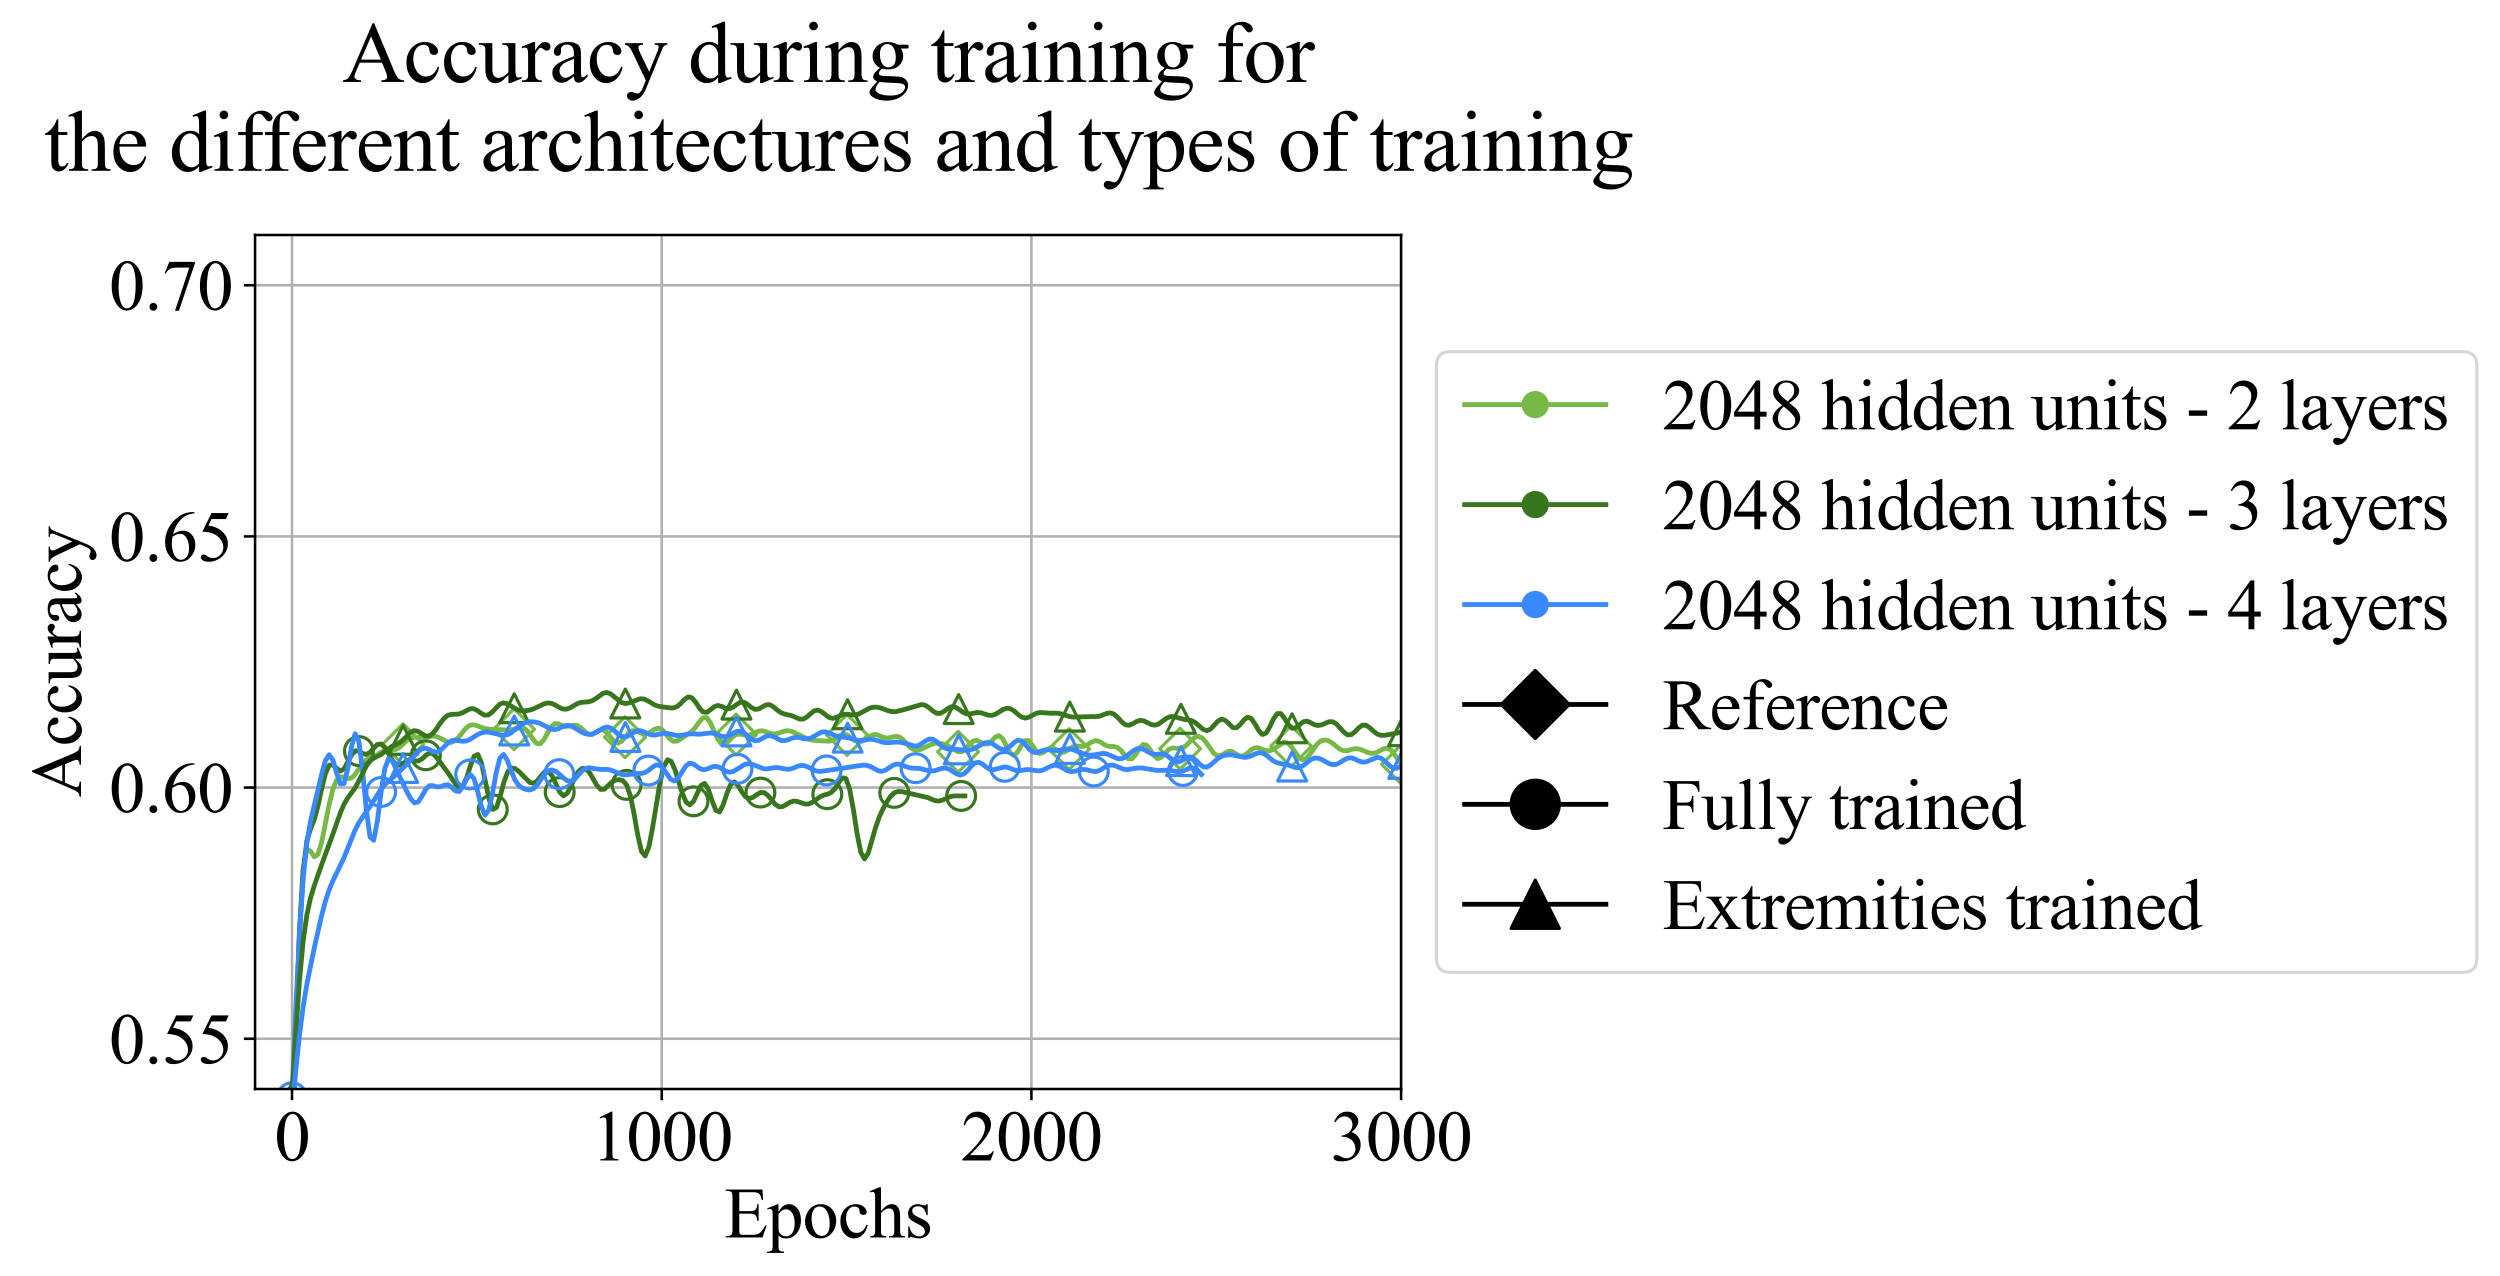 <?xml version="1.0" encoding="utf-8" standalone="no"?>
<!DOCTYPE svg PUBLIC "-//W3C//DTD SVG 1.1//EN"
  "http://www.w3.org/Graphics/SVG/1.1/DTD/svg11.dtd">
<svg xmlns:xlink="http://www.w3.org/1999/xlink" width="779.019pt" height="397.502pt" viewBox="0 0 779.019 397.502" xmlns="http://www.w3.org/2000/svg" version="1.1">
 <defs>
  <style type="text/css">*{stroke-linejoin: round; stroke-linecap: butt}</style>
 </defs>
 <g id="figure_1">
  <g id="patch_1">
   <path d="M 0 397.502 
L 779.019 397.502 
L 779.019 0 
L 0 0 
z
" style="fill: #ffffff"/>
  </g>
  <g id="axes_1">
   <g id="patch_2">
    <path d="M 79.477 339.338 
L 436.597 339.338 
L 436.597 73.226 
L 79.477 73.226 
z
" style="fill: #ffffff"/>
   </g>
   <g id="matplotlib.axis_1">
    <g id="xtick_1">
     <g id="line2d_1">
      <path d="M 90.997 339.338 
L 90.997 73.226 
" clip-path="url(#p34f61ad226)" style="fill: none; stroke: #b0b0b0; stroke-width: 0.8; stroke-linecap: square"/>
     </g>
     <g id="line2d_2">
      <defs>
       <path id="m930c89a774" d="M 0 0 
L 0 3.5 
" style="stroke: #000000; stroke-width: 0.8"/>
      </defs>
      <g>
       <use xlink:href="#m930c89a774" x="90.997" y="339.338" style="stroke: #000000; stroke-width: 0.8"/>
      </g>
     </g>
     <g id="text_1">
      <!-- 0 -->
      <g transform="translate(85.497 361.614) scale(0.22 -0.22)">
       <defs>
        <path id="TimesNewRomanPSMT-30" d="M 231 2094 
Q 231 2819 450 3342 
Q 669 3866 1031 4122 
Q 1313 4325 1613 4325 
Q 2100 4325 2488 3828 
Q 2972 3213 2972 2159 
Q 2972 1422 2759 906 
Q 2547 391 2217 158 
Q 1888 -75 1581 -75 
Q 975 -75 572 641 
Q 231 1244 231 2094 
z
M 844 2016 
Q 844 1141 1059 588 
Q 1238 122 1591 122 
Q 1759 122 1940 273 
Q 2122 425 2216 781 
Q 2359 1319 2359 2297 
Q 2359 3022 2209 3506 
Q 2097 3866 1919 4016 
Q 1791 4119 1609 4119 
Q 1397 4119 1231 3928 
Q 1006 3669 925 3112 
Q 844 2556 844 2016 
z
" transform="scale(0.016)"/>
       </defs>
       <use xlink:href="#TimesNewRomanPSMT-30"/>
      </g>
     </g>
    </g>
    <g id="xtick_2">
     <g id="line2d_3">
      <path d="M 206.197 339.338 
L 206.197 73.226 
" clip-path="url(#p34f61ad226)" style="fill: none; stroke: #b0b0b0; stroke-width: 0.8; stroke-linecap: square"/>
     </g>
     <g id="line2d_4">
      <g>
       <use xlink:href="#m930c89a774" x="206.197" y="339.338" style="stroke: #000000; stroke-width: 0.8"/>
      </g>
     </g>
     <g id="text_2">
      <!-- 1000 -->
      <g transform="translate(184.197 361.614) scale(0.22 -0.22)">
       <defs>
        <path id="TimesNewRomanPSMT-31" d="M 750 3822 
L 1781 4325 
L 1884 4325 
L 1884 747 
Q 1884 391 1914 303 
Q 1944 216 2037 169 
Q 2131 122 2419 116 
L 2419 0 
L 825 0 
L 825 116 
Q 1125 122 1212 167 
Q 1300 213 1334 289 
Q 1369 366 1369 747 
L 1369 3034 
Q 1369 3497 1338 3628 
Q 1316 3728 1258 3775 
Q 1200 3822 1119 3822 
Q 1003 3822 797 3725 
L 750 3822 
z
" transform="scale(0.016)"/>
       </defs>
       <use xlink:href="#TimesNewRomanPSMT-31"/>
       <use xlink:href="#TimesNewRomanPSMT-30" transform="translate(50 0)"/>
       <use xlink:href="#TimesNewRomanPSMT-30" transform="translate(100 0)"/>
       <use xlink:href="#TimesNewRomanPSMT-30" transform="translate(150 0)"/>
      </g>
     </g>
    </g>
    <g id="xtick_3">
     <g id="line2d_5">
      <path d="M 321.397 339.338 
L 321.397 73.226 
" clip-path="url(#p34f61ad226)" style="fill: none; stroke: #b0b0b0; stroke-width: 0.8; stroke-linecap: square"/>
     </g>
     <g id="line2d_6">
      <g>
       <use xlink:href="#m930c89a774" x="321.397" y="339.338" style="stroke: #000000; stroke-width: 0.8"/>
      </g>
     </g>
     <g id="text_3">
      <!-- 2000 -->
      <g transform="translate(299.397 361.614) scale(0.22 -0.22)">
       <defs>
        <path id="TimesNewRomanPSMT-32" d="M 2934 816 
L 2638 0 
L 138 0 
L 138 116 
Q 1241 1122 1691 1759 
Q 2141 2397 2141 2925 
Q 2141 3328 1894 3587 
Q 1647 3847 1303 3847 
Q 991 3847 742 3664 
Q 494 3481 375 3128 
L 259 3128 
Q 338 3706 661 4015 
Q 984 4325 1469 4325 
Q 1984 4325 2329 3994 
Q 2675 3663 2675 3213 
Q 2675 2891 2525 2569 
Q 2294 2063 1775 1497 
Q 997 647 803 472 
L 1909 472 
Q 2247 472 2383 497 
Q 2519 522 2628 598 
Q 2738 675 2819 816 
L 2934 816 
z
" transform="scale(0.016)"/>
       </defs>
       <use xlink:href="#TimesNewRomanPSMT-32"/>
       <use xlink:href="#TimesNewRomanPSMT-30" transform="translate(50 0)"/>
       <use xlink:href="#TimesNewRomanPSMT-30" transform="translate(100 0)"/>
       <use xlink:href="#TimesNewRomanPSMT-30" transform="translate(150 0)"/>
      </g>
     </g>
    </g>
    <g id="xtick_4">
     <g id="line2d_7">
      <path d="M 436.597 339.338 
L 436.597 73.226 
" clip-path="url(#p34f61ad226)" style="fill: none; stroke: #b0b0b0; stroke-width: 0.8; stroke-linecap: square"/>
     </g>
     <g id="line2d_8">
      <g>
       <use xlink:href="#m930c89a774" x="436.597" y="339.338" style="stroke: #000000; stroke-width: 0.8"/>
      </g>
     </g>
     <g id="text_4">
      <!-- 3000 -->
      <g transform="translate(414.597 361.614) scale(0.22 -0.22)">
       <defs>
        <path id="TimesNewRomanPSMT-33" d="M 325 3431 
Q 506 3859 782 4092 
Q 1059 4325 1472 4325 
Q 1981 4325 2253 3994 
Q 2459 3747 2459 3466 
Q 2459 3003 1878 2509 
Q 2269 2356 2469 2072 
Q 2669 1788 2669 1403 
Q 2669 853 2319 450 
Q 1863 -75 997 -75 
Q 569 -75 414 31 
Q 259 138 259 259 
Q 259 350 332 419 
Q 406 488 509 488 
Q 588 488 669 463 
Q 722 447 909 348 
Q 1097 250 1169 231 
Q 1284 197 1416 197 
Q 1734 197 1970 444 
Q 2206 691 2206 1028 
Q 2206 1275 2097 1509 
Q 2016 1684 1919 1775 
Q 1784 1900 1550 2001 
Q 1316 2103 1072 2103 
L 972 2103 
L 972 2197 
Q 1219 2228 1467 2375 
Q 1716 2522 1828 2728 
Q 1941 2934 1941 3181 
Q 1941 3503 1739 3701 
Q 1538 3900 1238 3900 
Q 753 3900 428 3381 
L 325 3431 
z
" transform="scale(0.016)"/>
       </defs>
       <use xlink:href="#TimesNewRomanPSMT-33"/>
       <use xlink:href="#TimesNewRomanPSMT-30" transform="translate(50 0)"/>
       <use xlink:href="#TimesNewRomanPSMT-30" transform="translate(100 0)"/>
       <use xlink:href="#TimesNewRomanPSMT-30" transform="translate(150 0)"/>
      </g>
     </g>
    </g>
    <g id="text_5">
     <!-- Epochs -->
     <g transform="translate(225.654 385.596) scale(0.22 -0.22)">
      <defs>
       <path id="TimesNewRomanPSMT-45" d="M 1338 4006 
L 1338 2331 
L 2269 2331 
Q 2631 2331 2753 2441 
Q 2916 2584 2934 2947 
L 3050 2947 
L 3050 1472 
L 2934 1472 
Q 2891 1781 2847 1869 
Q 2791 1978 2662 2040 
Q 2534 2103 2269 2103 
L 1338 2103 
L 1338 706 
Q 1338 425 1363 364 
Q 1388 303 1450 267 
Q 1513 231 1688 231 
L 2406 231 
Q 2766 231 2928 281 
Q 3091 331 3241 478 
Q 3434 672 3638 1063 
L 3763 1063 
L 3397 0 
L 131 0 
L 131 116 
L 281 116 
Q 431 116 566 188 
Q 666 238 702 338 
Q 738 438 738 747 
L 738 3500 
Q 738 3903 656 3997 
Q 544 4122 281 4122 
L 131 4122 
L 131 4238 
L 3397 4238 
L 3444 3309 
L 3322 3309 
Q 3256 3644 3176 3769 
Q 3097 3894 2941 3959 
Q 2816 4006 2500 4006 
L 1338 4006 
z
" transform="scale(0.016)"/>
       <path id="TimesNewRomanPSMT-70" d="M -6 2578 
L 875 2934 
L 994 2934 
L 994 2266 
Q 1216 2644 1439 2795 
Q 1663 2947 1909 2947 
Q 2341 2947 2628 2609 
Q 2981 2197 2981 1534 
Q 2981 794 2556 309 
Q 2206 -88 1675 -88 
Q 1444 -88 1275 -22 
Q 1150 25 994 166 
L 994 -706 
Q 994 -1000 1030 -1079 
Q 1066 -1159 1155 -1206 
Q 1244 -1253 1478 -1253 
L 1478 -1369 
L -22 -1369 
L -22 -1253 
L 56 -1253 
Q 228 -1256 350 -1188 
Q 409 -1153 442 -1076 
Q 475 -1000 475 -688 
L 475 2019 
Q 475 2297 450 2372 
Q 425 2447 370 2484 
Q 316 2522 222 2522 
Q 147 2522 31 2478 
L -6 2578 
z
M 994 2081 
L 994 1013 
Q 994 666 1022 556 
Q 1066 375 1236 237 
Q 1406 100 1666 100 
Q 1978 100 2172 344 
Q 2425 663 2425 1241 
Q 2425 1897 2138 2250 
Q 1938 2494 1663 2494 
Q 1513 2494 1366 2419 
Q 1253 2363 994 2081 
z
" transform="scale(0.016)"/>
       <path id="TimesNewRomanPSMT-6f" d="M 1600 2947 
Q 2250 2947 2644 2453 
Q 2978 2031 2978 1484 
Q 2978 1100 2793 706 
Q 2609 313 2286 112 
Q 1963 -88 1566 -88 
Q 919 -88 538 428 
Q 216 863 216 1403 
Q 216 1797 411 2186 
Q 606 2575 925 2761 
Q 1244 2947 1600 2947 
z
M 1503 2744 
Q 1338 2744 1170 2645 
Q 1003 2547 900 2300 
Q 797 2053 797 1666 
Q 797 1041 1045 587 
Q 1294 134 1700 134 
Q 2003 134 2200 384 
Q 2397 634 2397 1244 
Q 2397 2006 2069 2444 
Q 1847 2744 1503 2744 
z
" transform="scale(0.016)"/>
       <path id="TimesNewRomanPSMT-63" d="M 2631 1088 
Q 2516 522 2178 217 
Q 1841 -88 1431 -88 
Q 944 -88 581 321 
Q 219 731 219 1428 
Q 219 2103 620 2525 
Q 1022 2947 1584 2947 
Q 2006 2947 2278 2723 
Q 2550 2500 2550 2259 
Q 2550 2141 2473 2067 
Q 2397 1994 2259 1994 
Q 2075 1994 1981 2113 
Q 1928 2178 1911 2362 
Q 1894 2547 1784 2644 
Q 1675 2738 1481 2738 
Q 1169 2738 978 2506 
Q 725 2200 725 1697 
Q 725 1184 976 792 
Q 1228 400 1656 400 
Q 1963 400 2206 609 
Q 2378 753 2541 1131 
L 2631 1088 
z
" transform="scale(0.016)"/>
       <path id="TimesNewRomanPSMT-68" d="M 1041 4444 
L 1041 2350 
Q 1388 2731 1591 2839 
Q 1794 2947 1997 2947 
Q 2241 2947 2416 2812 
Q 2591 2678 2675 2391 
Q 2734 2191 2734 1659 
L 2734 647 
Q 2734 375 2778 275 
Q 2809 200 2884 156 
Q 2959 113 3159 113 
L 3159 0 
L 1753 0 
L 1753 113 
L 1819 113 
Q 2019 113 2097 173 
Q 2175 234 2206 353 
Q 2216 403 2216 647 
L 2216 1659 
Q 2216 2128 2167 2275 
Q 2119 2422 2012 2495 
Q 1906 2569 1756 2569 
Q 1603 2569 1437 2487 
Q 1272 2406 1041 2159 
L 1041 647 
Q 1041 353 1073 281 
Q 1106 209 1195 161 
Q 1284 113 1503 113 
L 1503 0 
L 84 0 
L 84 113 
Q 275 113 384 172 
Q 447 203 484 290 
Q 522 378 522 647 
L 522 3238 
Q 522 3728 498 3840 
Q 475 3953 426 3993 
Q 378 4034 297 4034 
Q 231 4034 84 3984 
L 41 4094 
L 897 4444 
L 1041 4444 
z
" transform="scale(0.016)"/>
       <path id="TimesNewRomanPSMT-73" d="M 2050 2947 
L 2050 1972 
L 1947 1972 
Q 1828 2431 1642 2597 
Q 1456 2763 1169 2763 
Q 950 2763 815 2647 
Q 681 2531 681 2391 
Q 681 2216 781 2091 
Q 878 1963 1175 1819 
L 1631 1597 
Q 2266 1288 2266 781 
Q 2266 391 1970 151 
Q 1675 -88 1309 -88 
Q 1047 -88 709 6 
Q 606 38 541 38 
Q 469 38 428 -44 
L 325 -44 
L 325 978 
L 428 978 
Q 516 541 762 319 
Q 1009 97 1316 97 
Q 1531 97 1667 223 
Q 1803 350 1803 528 
Q 1803 744 1651 891 
Q 1500 1038 1047 1263 
Q 594 1488 453 1669 
Q 313 1847 313 2119 
Q 313 2472 555 2709 
Q 797 2947 1181 2947 
Q 1350 2947 1591 2875 
Q 1750 2828 1803 2828 
Q 1853 2828 1881 2850 
Q 1909 2872 1947 2947 
L 2050 2947 
z
" transform="scale(0.016)"/>
      </defs>
      <use xlink:href="#TimesNewRomanPSMT-45"/>
      <use xlink:href="#TimesNewRomanPSMT-70" transform="translate(61.084 0)"/>
      <use xlink:href="#TimesNewRomanPSMT-6f" transform="translate(111.084 0)"/>
      <use xlink:href="#TimesNewRomanPSMT-63" transform="translate(161.084 0)"/>
      <use xlink:href="#TimesNewRomanPSMT-68" transform="translate(205.469 0)"/>
      <use xlink:href="#TimesNewRomanPSMT-73" transform="translate(255.469 0)"/>
     </g>
    </g>
   </g>
   <g id="matplotlib.axis_2">
    <g id="ytick_1">
     <g id="line2d_9">
      <path d="M 79.477 323.684 
L 436.597 323.684 
" clip-path="url(#p34f61ad226)" style="fill: none; stroke: #b0b0b0; stroke-width: 0.8; stroke-linecap: square"/>
     </g>
     <g id="line2d_10">
      <defs>
       <path id="m7679f68f4e" d="M 0 0 
L -3.5 0 
" style="stroke: #000000; stroke-width: 0.8"/>
      </defs>
      <g>
       <use xlink:href="#m7679f68f4e" x="79.477" y="323.684" style="stroke: #000000; stroke-width: 0.8"/>
      </g>
     </g>
     <g id="text_6">
      <!-- 0.55 -->
      <g transform="translate(33.977 331.322) scale(0.22 -0.22)">
       <defs>
        <path id="TimesNewRomanPSMT-2e" d="M 800 606 
Q 947 606 1047 504 
Q 1147 403 1147 259 
Q 1147 116 1045 14 
Q 944 -88 800 -88 
Q 656 -88 554 14 
Q 453 116 453 259 
Q 453 406 554 506 
Q 656 606 800 606 
z
" transform="scale(0.016)"/>
        <path id="TimesNewRomanPSMT-35" d="M 2778 4238 
L 2534 3706 
L 1259 3706 
L 981 3138 
Q 1809 3016 2294 2522 
Q 2709 2097 2709 1522 
Q 2709 1188 2573 903 
Q 2438 619 2231 419 
Q 2025 219 1772 97 
Q 1413 -75 1034 -75 
Q 653 -75 479 54 
Q 306 184 306 341 
Q 306 428 378 495 
Q 450 563 559 563 
Q 641 563 702 538 
Q 763 513 909 409 
Q 1144 247 1384 247 
Q 1750 247 2026 523 
Q 2303 800 2303 1197 
Q 2303 1581 2056 1914 
Q 1809 2247 1375 2428 
Q 1034 2569 447 2591 
L 1259 4238 
L 2778 4238 
z
" transform="scale(0.016)"/>
       </defs>
       <use xlink:href="#TimesNewRomanPSMT-30"/>
       <use xlink:href="#TimesNewRomanPSMT-2e" transform="translate(50 0)"/>
       <use xlink:href="#TimesNewRomanPSMT-35" transform="translate(75 0)"/>
       <use xlink:href="#TimesNewRomanPSMT-35" transform="translate(125 0)"/>
      </g>
     </g>
    </g>
    <g id="ytick_2">
     <g id="line2d_11">
      <path d="M 79.477 245.416 
L 436.597 245.416 
" clip-path="url(#p34f61ad226)" style="fill: none; stroke: #b0b0b0; stroke-width: 0.8; stroke-linecap: square"/>
     </g>
     <g id="line2d_12">
      <g>
       <use xlink:href="#m7679f68f4e" x="79.477" y="245.416" style="stroke: #000000; stroke-width: 0.8"/>
      </g>
     </g>
     <g id="text_7">
      <!-- 0.60 -->
      <g transform="translate(33.977 253.054) scale(0.22 -0.22)">
       <defs>
        <path id="TimesNewRomanPSMT-36" d="M 2869 4325 
L 2869 4209 
Q 2456 4169 2195 4045 
Q 1934 3922 1679 3669 
Q 1425 3416 1258 3105 
Q 1091 2794 978 2366 
Q 1428 2675 1881 2675 
Q 2316 2675 2634 2325 
Q 2953 1975 2953 1425 
Q 2953 894 2631 456 
Q 2244 -75 1606 -75 
Q 1172 -75 869 213 
Q 275 772 275 1663 
Q 275 2231 503 2743 
Q 731 3256 1154 3653 
Q 1578 4050 1965 4187 
Q 2353 4325 2688 4325 
L 2869 4325 
z
M 925 2138 
Q 869 1716 869 1456 
Q 869 1156 980 804 
Q 1091 453 1309 247 
Q 1469 100 1697 100 
Q 1969 100 2183 356 
Q 2397 613 2397 1088 
Q 2397 1622 2184 2012 
Q 1972 2403 1581 2403 
Q 1463 2403 1327 2353 
Q 1191 2303 925 2138 
z
" transform="scale(0.016)"/>
       </defs>
       <use xlink:href="#TimesNewRomanPSMT-30"/>
       <use xlink:href="#TimesNewRomanPSMT-2e" transform="translate(50 0)"/>
       <use xlink:href="#TimesNewRomanPSMT-36" transform="translate(75 0)"/>
       <use xlink:href="#TimesNewRomanPSMT-30" transform="translate(125 0)"/>
      </g>
     </g>
    </g>
    <g id="ytick_3">
     <g id="line2d_13">
      <path d="M 79.477 167.148 
L 436.597 167.148 
" clip-path="url(#p34f61ad226)" style="fill: none; stroke: #b0b0b0; stroke-width: 0.8; stroke-linecap: square"/>
     </g>
     <g id="line2d_14">
      <g>
       <use xlink:href="#m7679f68f4e" x="79.477" y="167.148" style="stroke: #000000; stroke-width: 0.8"/>
      </g>
     </g>
     <g id="text_8">
      <!-- 0.65 -->
      <g transform="translate(33.977 174.786) scale(0.22 -0.22)">
       <use xlink:href="#TimesNewRomanPSMT-30"/>
       <use xlink:href="#TimesNewRomanPSMT-2e" transform="translate(50 0)"/>
       <use xlink:href="#TimesNewRomanPSMT-36" transform="translate(75 0)"/>
       <use xlink:href="#TimesNewRomanPSMT-35" transform="translate(125 0)"/>
      </g>
     </g>
    </g>
    <g id="ytick_4">
     <g id="line2d_15">
      <path d="M 79.477 88.88 
L 436.597 88.88 
" clip-path="url(#p34f61ad226)" style="fill: none; stroke: #b0b0b0; stroke-width: 0.8; stroke-linecap: square"/>
     </g>
     <g id="line2d_16">
      <g>
       <use xlink:href="#m7679f68f4e" x="79.477" y="88.88" style="stroke: #000000; stroke-width: 0.8"/>
      </g>
     </g>
     <g id="text_9">
      <!-- 0.70 -->
      <g transform="translate(33.977 96.518) scale(0.22 -0.22)">
       <defs>
        <path id="TimesNewRomanPSMT-37" d="M 644 4238 
L 2916 4238 
L 2916 4119 
L 1503 -88 
L 1153 -88 
L 2419 3728 
L 1253 3728 
Q 900 3728 750 3644 
Q 488 3500 328 3200 
L 238 3234 
L 644 4238 
z
" transform="scale(0.016)"/>
       </defs>
       <use xlink:href="#TimesNewRomanPSMT-30"/>
       <use xlink:href="#TimesNewRomanPSMT-2e" transform="translate(50 0)"/>
       <use xlink:href="#TimesNewRomanPSMT-37" transform="translate(75 0)"/>
       <use xlink:href="#TimesNewRomanPSMT-30" transform="translate(125 0)"/>
      </g>
     </g>
    </g>
    <g id="text_10">
     <!-- Accuracy -->
     <g transform="translate(25.23 248.421) rotate(-90) scale(0.22 -0.22)">
      <defs>
       <path id="TimesNewRomanPSMT-41" d="M 2928 1419 
L 1288 1419 
L 1000 750 
Q 894 503 894 381 
Q 894 284 986 211 
Q 1078 138 1384 116 
L 1384 0 
L 50 0 
L 50 116 
Q 316 163 394 238 
Q 553 388 747 847 
L 2238 4334 
L 2347 4334 
L 3822 809 
Q 4000 384 4145 257 
Q 4291 131 4550 116 
L 4550 0 
L 2878 0 
L 2878 116 
Q 3131 128 3220 200 
Q 3309 272 3309 375 
Q 3309 513 3184 809 
L 2928 1419 
z
M 2841 1650 
L 2122 3363 
L 1384 1650 
L 2841 1650 
z
" transform="scale(0.016)"/>
       <path id="TimesNewRomanPSMT-75" d="M 2709 2863 
L 2709 1128 
Q 2709 631 2732 520 
Q 2756 409 2807 365 
Q 2859 322 2928 322 
Q 3025 322 3147 375 
L 3191 266 
L 2334 -88 
L 2194 -88 
L 2194 519 
Q 1825 119 1631 15 
Q 1438 -88 1222 -88 
Q 981 -88 804 51 
Q 628 191 559 409 
Q 491 628 491 1028 
L 491 2306 
Q 491 2509 447 2587 
Q 403 2666 317 2708 
Q 231 2750 6 2747 
L 6 2863 
L 1009 2863 
L 1009 947 
Q 1009 547 1148 422 
Q 1288 297 1484 297 
Q 1619 297 1789 381 
Q 1959 466 2194 703 
L 2194 2325 
Q 2194 2569 2105 2655 
Q 2016 2741 1734 2747 
L 1734 2863 
L 2709 2863 
z
" transform="scale(0.016)"/>
       <path id="TimesNewRomanPSMT-72" d="M 1038 2947 
L 1038 2303 
Q 1397 2947 1775 2947 
Q 1947 2947 2059 2842 
Q 2172 2738 2172 2600 
Q 2172 2478 2090 2393 
Q 2009 2309 1897 2309 
Q 1788 2309 1652 2417 
Q 1516 2525 1450 2525 
Q 1394 2525 1328 2463 
Q 1188 2334 1038 2041 
L 1038 669 
Q 1038 431 1097 309 
Q 1138 225 1241 169 
Q 1344 113 1538 113 
L 1538 0 
L 72 0 
L 72 113 
Q 291 113 397 181 
Q 475 231 506 341 
Q 522 394 522 644 
L 522 1753 
Q 522 2253 501 2348 
Q 481 2444 426 2487 
Q 372 2531 291 2531 
Q 194 2531 72 2484 
L 41 2597 
L 906 2947 
L 1038 2947 
z
" transform="scale(0.016)"/>
       <path id="TimesNewRomanPSMT-61" d="M 1822 413 
Q 1381 72 1269 19 
Q 1100 -59 909 -59 
Q 613 -59 420 144 
Q 228 347 228 678 
Q 228 888 322 1041 
Q 450 1253 767 1440 
Q 1084 1628 1822 1897 
L 1822 2009 
Q 1822 2438 1686 2597 
Q 1550 2756 1291 2756 
Q 1094 2756 978 2650 
Q 859 2544 859 2406 
L 866 2225 
Q 866 2081 792 2003 
Q 719 1925 600 1925 
Q 484 1925 411 2006 
Q 338 2088 338 2228 
Q 338 2497 613 2722 
Q 888 2947 1384 2947 
Q 1766 2947 2009 2819 
Q 2194 2722 2281 2516 
Q 2338 2381 2338 1966 
L 2338 994 
Q 2338 584 2353 492 
Q 2369 400 2405 369 
Q 2441 338 2488 338 
Q 2538 338 2575 359 
Q 2641 400 2828 588 
L 2828 413 
Q 2478 -56 2159 -56 
Q 2006 -56 1915 50 
Q 1825 156 1822 413 
z
M 1822 616 
L 1822 1706 
Q 1350 1519 1213 1441 
Q 966 1303 859 1153 
Q 753 1003 753 825 
Q 753 600 887 451 
Q 1022 303 1197 303 
Q 1434 303 1822 616 
z
" transform="scale(0.016)"/>
       <path id="TimesNewRomanPSMT-79" d="M 38 2863 
L 1372 2863 
L 1372 2747 
L 1306 2747 
Q 1166 2747 1095 2686 
Q 1025 2625 1025 2534 
Q 1025 2413 1128 2197 
L 1825 753 
L 2466 2334 
Q 2519 2463 2519 2588 
Q 2519 2644 2497 2672 
Q 2472 2706 2419 2726 
Q 2366 2747 2231 2747 
L 2231 2863 
L 3163 2863 
L 3163 2747 
Q 3047 2734 2984 2696 
Q 2922 2659 2847 2556 
Q 2819 2513 2741 2316 
L 1575 -541 
Q 1406 -956 1132 -1168 
Q 859 -1381 606 -1381 
Q 422 -1381 303 -1275 
Q 184 -1169 184 -1031 
Q 184 -900 270 -820 
Q 356 -741 506 -741 
Q 609 -741 788 -809 
Q 913 -856 944 -856 
Q 1038 -856 1148 -759 
Q 1259 -663 1372 -384 
L 1575 113 
L 547 2272 
Q 500 2369 397 2513 
Q 319 2622 269 2659 
Q 197 2709 38 2747 
L 38 2863 
z
" transform="scale(0.016)"/>
      </defs>
      <use xlink:href="#TimesNewRomanPSMT-41"/>
      <use xlink:href="#TimesNewRomanPSMT-63" transform="translate(72.217 0)"/>
      <use xlink:href="#TimesNewRomanPSMT-63" transform="translate(116.602 0)"/>
      <use xlink:href="#TimesNewRomanPSMT-75" transform="translate(160.986 0)"/>
      <use xlink:href="#TimesNewRomanPSMT-72" transform="translate(210.986 0)"/>
      <use xlink:href="#TimesNewRomanPSMT-61" transform="translate(244.287 0)"/>
      <use xlink:href="#TimesNewRomanPSMT-63" transform="translate(288.672 0)"/>
      <use xlink:href="#TimesNewRomanPSMT-79" transform="translate(333.057 0)"/>
     </g>
    </g>
   </g>
   <g id="line2d_17">
    <path d="M 90.997 366.208 
L 92.15 323.381 
L 93.303 290.059 
L 94.456 270.985 
L 95.609 264.592 
L 96.762 265.233 
L 97.915 266.965 
L 99.068 266.254 
L 100.222 262.461 
L 102.528 250.89 
L 103.681 246.13 
L 104.834 243.181 
L 105.987 242.053 
L 107.14 242.168 
L 108.293 242.594 
L 109.446 242.461 
L 110.599 241.402 
L 112.905 238.02 
L 114.058 236.857 
L 115.211 236.238 
L 116.364 235.801 
L 117.517 235.207 
L 118.67 234.463 
L 119.823 233.862 
L 120.977 233.63 
L 122.13 233.645 
L 123.283 233.515 
L 124.436 232.925 
L 126.742 230.816 
L 127.895 230.041 
L 129.048 229.737 
L 132.507 229.719 
L 134.813 229.364 
L 135.966 229.503 
L 137.119 229.974 
L 139.425 231.192 
L 140.578 231.344 
L 141.731 230.873 
L 142.885 229.769 
L 145.191 226.901 
L 146.344 226.027 
L 147.497 225.831 
L 148.65 226.142 
L 150.956 227 
L 152.109 227.193 
L 157.874 227.472 
L 159.027 227.432 
L 160.18 227.228 
L 161.333 226.91 
L 162.486 226.739 
L 163.639 227.13 
L 164.793 228.338 
L 165.946 230.095 
L 167.099 231.566 
L 168.252 231.837 
L 169.405 230.608 
L 171.711 226.504 
L 172.864 225.515 
L 174.017 225.558 
L 175.17 226.061 
L 176.323 226.37 
L 177.476 226.247 
L 178.629 225.972 
L 179.782 226.048 
L 180.935 226.744 
L 182.088 227.832 
L 183.241 228.717 
L 184.394 228.883 
L 185.547 228.314 
L 186.701 227.563 
L 187.854 227.373 
L 189.007 228.139 
L 191.313 231.007 
L 192.466 231.578 
L 193.619 231.028 
L 195.925 228.386 
L 197.078 227.677 
L 198.231 227.761 
L 200.537 228.745 
L 201.69 228.654 
L 202.843 228.009 
L 203.996 227.216 
L 205.149 226.87 
L 206.302 227.381 
L 208.609 230.094 
L 209.762 230.972 
L 210.915 230.951 
L 212.068 230.278 
L 215.527 227.964 
L 216.68 226.691 
L 217.833 225.04 
L 218.986 223.714 
L 220.139 223.601 
L 221.292 225.083 
L 223.598 230.236 
L 224.751 231.764 
L 225.904 231.861 
L 227.057 230.901 
L 228.21 229.68 
L 229.363 228.888 
L 230.517 228.753 
L 232.823 229.174 
L 233.976 228.946 
L 236.282 227.867 
L 237.435 227.711 
L 238.588 227.98 
L 239.741 228.433 
L 240.894 228.721 
L 242.047 228.639 
L 244.353 227.847 
L 245.506 227.69 
L 246.659 227.891 
L 248.965 228.94 
L 251.271 230.067 
L 252.425 230.478 
L 253.578 230.694 
L 258.19 230.968 
L 259.343 230.731 
L 260.496 230.067 
L 261.649 229.247 
L 262.802 228.788 
L 263.955 229.027 
L 266.261 230.725 
L 267.414 231.179 
L 268.567 230.982 
L 272.026 228.917 
L 273.18 228.91 
L 275.486 229.837 
L 276.639 230.007 
L 278.945 229.467 
L 280.098 229.592 
L 281.251 230.386 
L 283.557 232.831 
L 284.71 233.583 
L 285.863 233.763 
L 287.016 233.481 
L 290.475 231.839 
L 291.628 231.59 
L 292.781 231.597 
L 293.934 231.824 
L 295.088 232.264 
L 298.547 234.268 
L 299.7 234.217 
L 300.853 233.369 
L 302.006 232.048 
L 303.159 230.957 
L 304.312 230.677 
L 305.465 231.187 
L 306.618 231.84 
L 307.771 231.859 
L 308.924 230.983 
L 310.077 229.755 
L 311.23 229.21 
L 312.383 230.112 
L 314.689 234.496 
L 315.842 235.412 
L 316.996 234.477 
L 318.149 232.449 
L 319.302 230.829 
L 320.455 230.734 
L 321.608 232.104 
L 322.761 233.854 
L 323.914 234.789 
L 325.067 234.504 
L 326.22 233.586 
L 327.373 233 
L 328.526 233.246 
L 329.679 233.996 
L 330.832 234.48 
L 331.985 234.22 
L 334.291 232.682 
L 335.444 232.446 
L 336.597 232.569 
L 337.75 232.549 
L 338.904 232.056 
L 340.057 231.285 
L 341.21 230.788 
L 342.363 230.957 
L 344.669 232.336 
L 345.822 232.614 
L 346.975 232.605 
L 348.128 232.853 
L 349.281 233.794 
L 350.434 235.256 
L 351.587 236.434 
L 352.74 236.459 
L 353.893 235.138 
L 355.046 233.235 
L 356.199 231.992 
L 357.352 232.237 
L 358.505 233.776 
L 359.658 235.552 
L 360.812 236.416 
L 361.965 235.937 
L 364.271 233.482 
L 365.424 233.057 
L 367.73 233.319 
L 368.883 232.893 
L 370.036 231.896 
L 371.189 230.688 
L 372.342 229.745 
L 373.495 229.45 
L 374.648 229.987 
L 375.801 231.291 
L 378.107 234.609 
L 379.26 235.496 
L 380.413 235.44 
L 382.72 234.119 
L 383.873 234.156 
L 386.179 235.559 
L 387.332 235.625 
L 388.485 234.893 
L 389.638 233.831 
L 390.791 233.088 
L 391.944 232.987 
L 394.25 233.835 
L 395.403 233.976 
L 396.556 233.613 
L 400.015 231.33 
L 401.168 231.49 
L 402.321 232.533 
L 404.628 235.83 
L 405.781 236.735 
L 406.934 236.48 
L 408.087 235.187 
L 410.393 231.883 
L 411.546 230.914 
L 412.699 230.581 
L 413.852 230.791 
L 415.005 231.441 
L 417.311 233.302 
L 418.464 233.881 
L 419.617 233.944 
L 421.923 233.33 
L 423.076 233.308 
L 424.229 233.633 
L 426.536 234.588 
L 427.689 234.756 
L 428.842 234.531 
L 431.148 233.33 
L 432.301 233.101 
L 433.454 233.703 
L 434.607 235.174 
L 435.76 236.966 
L 436.913 238.191 
L 438.066 238.197 
L 439.219 237.044 
L 440.372 235.465 
L 441.525 234.322 
L 442.678 234.004 
L 444.984 234.485 
L 446.137 234.296 
L 448.444 233.328 
L 449.597 233.466 
L 450.75 234.241 
L 451.903 235.186 
L 453.056 235.532 
L 454.209 234.74 
L 456.515 230.986 
L 457.668 229.976 
L 458.821 230.588 
L 459.974 232.578 
L 461.127 234.851 
L 462.28 236.105 
L 463.433 235.675 
L 465.739 232.181 
L 466.892 231.374 
L 468.045 231.787 
L 469.199 232.747 
L 470.352 233.292 
L 471.505 232.951 
L 472.658 232.051 
L 473.811 231.385 
L 474.964 231.547 
L 477.27 233.549 
L 478.423 234.068 
L 479.576 233.756 
L 481.882 231.921 
L 483.035 231.37 
L 484.188 231.391 
L 485.341 231.927 
L 488.8 234.518 
L 489.953 234.901 
L 491.107 234.877 
L 493.413 234.239 
L 496.872 233.204 
L 498.025 233.142 
L 499.178 233.427 
L 500.331 233.874 
L 501.484 234.053 
L 502.637 233.631 
L 503.79 232.753 
L 504.943 232.078 
L 506.096 232.384 
L 507.249 233.949 
L 508.402 236.201 
L 509.555 237.961 
L 510.708 238.202 
L 511.861 236.79 
L 513.015 234.593 
L 514.168 232.88 
L 515.321 232.47 
L 516.474 233.3 
L 517.627 234.641 
L 518.78 235.677 
L 519.933 235.971 
L 521.086 235.585 
L 522.239 234.91 
L 523.392 234.378 
L 524.545 234.211 
L 526.851 234.309 
L 528.004 234.016 
L 529.157 233.545 
L 530.31 233.3 
L 531.463 233.58 
L 532.616 234.243 
L 533.769 234.747 
L 534.923 234.567 
L 536.076 233.63 
L 537.229 232.449 
L 538.382 231.817 
L 539.535 232.266 
L 541.841 235.168 
L 542.994 235.946 
L 544.147 235.612 
L 546.453 233.388 
L 547.606 232.598 
L 549.912 231.39 
L 551.065 230.594 
L 552.218 230.076 
L 553.371 230.414 
L 554.524 231.836 
L 556.831 235.877 
L 557.984 236.881 
L 559.137 236.746 
L 561.443 235.015 
L 562.596 234.56 
L 563.749 234.553 
L 566.055 234.92 
L 568.361 234.955 
L 570.667 234.777 
L 571.82 234.865 
L 572.973 235.299 
L 576.432 237.684 
L 577.585 237.741 
L 578.739 237.125 
L 582.198 233.971 
L 583.351 233.673 
L 584.504 234.012 
L 586.81 235.317 
L 587.963 235.322 
L 589.116 234.65 
L 590.269 233.737 
L 591.422 233.304 
L 592.575 233.83 
L 594.881 236.37 
L 596.034 236.687 
L 597.187 235.759 
L 598.34 234.087 
L 599.494 232.671 
L 600.647 232.381 
L 601.8 233.473 
L 604.106 237.739 
L 605.259 239.307 
L 606.412 239.734 
L 607.565 238.966 
L 611.024 234.401 
L 612.177 233.982 
L 613.33 234.293 
L 615.636 235.433 
L 616.789 235.616 
L 617.942 235.481 
L 619.095 235.108 
L 620.248 234.532 
L 623.708 232.17 
L 624.861 231.769 
L 626.014 231.854 
L 627.167 232.456 
L 628.32 233.512 
L 630.626 236.234 
L 631.779 237.177 
L 632.932 237.285 
L 634.085 236.449 
L 636.391 233.584 
L 637.544 232.63 
L 638.697 232.237 
L 639.85 232.25 
L 641.003 232.559 
L 642.156 233.216 
L 643.31 234.273 
L 644.463 235.563 
L 645.616 236.676 
L 646.769 237.179 
L 647.922 236.906 
L 650.228 235.147 
L 651.381 234.583 
L 652.534 234.568 
L 653.687 234.995 
L 654.84 235.653 
L 655.993 236.467 
L 657.146 237.527 
L 659.452 240.025 
L 660.605 240.475 
L 661.758 239.722 
L 664.064 235.978 
L 665.218 234.743 
L 666.371 234.637 
L 668.677 236.05 
L 669.83 236.308 
L 670.983 236.007 
L 675.595 233.531 
L 677.901 232.655 
L 679.054 232.406 
L 680.207 232.326 
L 682.513 232.512 
L 683.666 232.716 
L 684.819 233.11 
L 685.972 233.865 
L 687.126 235.024 
L 688.279 236.346 
L 689.432 237.327 
L 690.585 237.447 
L 691.738 236.504 
L 694.044 232.964 
L 695.197 231.761 
L 696.35 231.592 
L 697.503 232.366 
L 698.656 233.549 
L 699.809 234.466 
L 700.962 234.65 
L 702.115 234.052 
L 704.421 231.847 
L 705.574 231.028 
L 706.727 230.782 
L 707.88 231.308 
L 709.034 232.671 
L 711.34 236.304 
L 712.493 236.931 
L 713.646 236.039 
L 714.799 234.146 
L 715.952 232.511 
L 717.105 232.28 
L 718.258 233.645 
L 719.411 235.713 
L 720.564 237.187 
L 721.717 237.29 
L 722.87 236.236 
L 724.023 234.955 
L 725.176 234.377 
L 726.329 234.797 
L 727.482 235.757 
L 728.635 236.441 
L 729.788 236.264 
L 730.942 235.237 
L 732.095 233.904 
L 733.248 232.978 
L 734.401 232.959 
L 735.554 233.944 
L 739.013 238.881 
L 740.166 239.3 
L 741.319 238.658 
L 743.625 235.831 
L 744.778 234.774 
L 745.931 234.374 
L 747.084 234.615 
L 748.237 235.357 
L 750.543 237.359 
L 751.697 237.901 
L 752.85 237.79 
L 756.309 235.912 
L 757.462 235.735 
L 759.768 235.608 
L 760.921 235.275 
L 764.38 233.522 
L 765.533 233.376 
L 766.686 233.713 
L 768.992 234.915 
L 770.145 235.079 
L 772.451 234.611 
L 773.605 234.745 
L 774.758 235.437 
L 777.064 237.529 
L 778.217 238.093 
L 779.37 237.951 
L 780.019 237.488 
L 780.019 237.488 
" clip-path="url(#p34f61ad226)" style="fill: none; stroke: #76b947; stroke-width: 1.5; stroke-linecap: square"/>
    <defs>
     <path id="m295d027c21" d="M -0 6.364 
L 6.364 0 
L 0 -6.364 
L -6.364 -0 
z
" style="stroke: #76b947; stroke-linejoin: miter"/>
    </defs>
    <g clip-path="url(#p34f61ad226)">
     <use xlink:href="#m295d027c21" x="90.997" y="366.208" style="fill-opacity: 0; stroke: #76b947; stroke-linejoin: miter"/>
     <use xlink:href="#m295d027c21" x="125.589" y="231.907" style="fill-opacity: 0; stroke: #76b947; stroke-linejoin: miter"/>
     <use xlink:href="#m295d027c21" x="160.18" y="227.228" style="fill-opacity: 0; stroke: #76b947; stroke-linejoin: miter"/>
     <use xlink:href="#m295d027c21" x="194.772" y="229.717" style="fill-opacity: 0; stroke: #76b947; stroke-linejoin: miter"/>
     <use xlink:href="#m295d027c21" x="229.363" y="228.888" style="fill-opacity: 0; stroke: #76b947; stroke-linejoin: miter"/>
     <use xlink:href="#m295d027c21" x="263.955" y="229.027" style="fill-opacity: 0; stroke: #76b947; stroke-linejoin: miter"/>
     <use xlink:href="#m295d027c21" x="298.547" y="234.268" style="fill-opacity: 0; stroke: #76b947; stroke-linejoin: miter"/>
     <use xlink:href="#m295d027c21" x="333.138" y="233.415" style="fill-opacity: 0; stroke: #76b947; stroke-linejoin: miter"/>
     <use xlink:href="#m295d027c21" x="367.73" y="233.319" style="fill-opacity: 0; stroke: #76b947; stroke-linejoin: miter"/>
     <use xlink:href="#m295d027c21" x="402.321" y="232.533" style="fill-opacity: 0; stroke: #76b947; stroke-linejoin: miter"/>
     <use xlink:href="#m295d027c21" x="436.913" y="238.191" style="fill-opacity: 0; stroke: #76b947; stroke-linejoin: miter"/>
     <use xlink:href="#m295d027c21" x="471.505" y="232.951" style="fill-opacity: 0; stroke: #76b947; stroke-linejoin: miter"/>
     <use xlink:href="#m295d027c21" x="506.096" y="232.384" style="fill-opacity: 0; stroke: #76b947; stroke-linejoin: miter"/>
     <use xlink:href="#m295d027c21" x="540.688" y="233.644" style="fill-opacity: 0; stroke: #76b947; stroke-linejoin: miter"/>
     <use xlink:href="#m295d027c21" x="575.279" y="237.027" style="fill-opacity: 0; stroke: #76b947; stroke-linejoin: miter"/>
     <use xlink:href="#m295d027c21" x="609.871" y="235.649" style="fill-opacity: 0; stroke: #76b947; stroke-linejoin: miter"/>
     <use xlink:href="#m295d027c21" x="644.463" y="235.563" style="fill-opacity: 0; stroke: #76b947; stroke-linejoin: miter"/>
     <use xlink:href="#m295d027c21" x="679.054" y="232.406" style="fill-opacity: 0; stroke: #76b947; stroke-linejoin: miter"/>
     <use xlink:href="#m295d027c21" x="713.646" y="236.039" style="fill-opacity: 0; stroke: #76b947; stroke-linejoin: miter"/>
     <use xlink:href="#m295d027c21" x="748.237" y="235.357" style="fill-opacity: 0; stroke: #76b947; stroke-linejoin: miter"/>
     <use xlink:href="#m295d027c21" x="782.829" y="234.688" style="fill-opacity: 0; stroke: #76b947; stroke-linejoin: miter"/>
     <use xlink:href="#m295d027c21" x="817.421" y="237.313" style="fill-opacity: 0; stroke: #76b947; stroke-linejoin: miter"/>
     <use xlink:href="#m295d027c21" x="852.012" y="237.683" style="fill-opacity: 0; stroke: #76b947; stroke-linejoin: miter"/>
     <use xlink:href="#m295d027c21" x="886.604" y="240.324" style="fill-opacity: 0; stroke: #76b947; stroke-linejoin: miter"/>
     <use xlink:href="#m295d027c21" x="921.195" y="236.406" style="fill-opacity: 0; stroke: #76b947; stroke-linejoin: miter"/>
     <use xlink:href="#m295d027c21" x="955.787" y="236.578" style="fill-opacity: 0; stroke: #76b947; stroke-linejoin: miter"/>
     <use xlink:href="#m295d027c21" x="990.378" y="236.059" style="fill-opacity: 0; stroke: #76b947; stroke-linejoin: miter"/>
     <use xlink:href="#m295d027c21" x="1024.97" y="235.464" style="fill-opacity: 0; stroke: #76b947; stroke-linejoin: miter"/>
     <use xlink:href="#m295d027c21" x="1059.562" y="236.283" style="fill-opacity: 0; stroke: #76b947; stroke-linejoin: miter"/>
     <use xlink:href="#m295d027c21" x="1094.153" y="235.653" style="fill-opacity: 0; stroke: #76b947; stroke-linejoin: miter"/>
     <use xlink:href="#m295d027c21" x="1128.745" y="236.184" style="fill-opacity: 0; stroke: #76b947; stroke-linejoin: miter"/>
     <use xlink:href="#m295d027c21" x="1163.336" y="236.843" style="fill-opacity: 0; stroke: #76b947; stroke-linejoin: miter"/>
     <use xlink:href="#m295d027c21" x="1197.928" y="235.777" style="fill-opacity: 0; stroke: #76b947; stroke-linejoin: miter"/>
     <use xlink:href="#m295d027c21" x="1232.52" y="236.398" style="fill-opacity: 0; stroke: #76b947; stroke-linejoin: miter"/>
     <use xlink:href="#m295d027c21" x="1267.111" y="236.724" style="fill-opacity: 0; stroke: #76b947; stroke-linejoin: miter"/>
     <use xlink:href="#m295d027c21" x="1301.703" y="236.815" style="fill-opacity: 0; stroke: #76b947; stroke-linejoin: miter"/>
     <use xlink:href="#m295d027c21" x="1336.294" y="236.57" style="fill-opacity: 0; stroke: #76b947; stroke-linejoin: miter"/>
    </g>
   </g>
   <g id="line2d_18">
    <path d="M 90.997 362.46 
L 92.155 322.621 
L 93.314 290.916 
L 94.472 271.233 
L 95.631 261.971 
L 96.789 258.236 
L 97.947 255.325 
L 99.106 251.01 
L 100.264 245.674 
L 101.422 241.001 
L 102.581 238.451 
L 103.739 238.281 
L 104.898 239.438 
L 106.056 240.258 
L 107.214 239.587 
L 109.531 235.241 
L 110.689 233.961 
L 111.848 234.04 
L 113.006 234.779 
L 114.164 235.099 
L 115.323 234.433 
L 116.481 233.1 
L 117.64 231.974 
L 118.798 231.838 
L 119.956 232.937 
L 122.273 236.966 
L 123.431 238.292 
L 124.59 238.473 
L 126.906 237.069 
L 128.065 236.869 
L 129.223 237.102 
L 130.382 237.122 
L 131.54 236.456 
L 132.698 235.354 
L 133.857 234.62 
L 135.015 234.905 
L 136.173 236.164 
L 138.49 239.366 
L 139.648 240.863 
L 141.965 244.367 
L 143.124 245.434 
L 144.282 244.817 
L 145.44 242.24 
L 146.599 238.58 
L 147.757 235.597 
L 148.915 235.102 
L 150.074 237.952 
L 152.39 248.995 
L 153.549 252.207 
L 154.707 251.632 
L 155.866 248.06 
L 157.024 243.706 
L 158.182 240.565 
L 159.341 239.312 
L 160.499 239.482 
L 161.657 240.364 
L 165.132 243.857 
L 166.291 244.074 
L 167.449 243.255 
L 168.608 241.758 
L 169.766 240.474 
L 170.924 240.343 
L 172.083 241.776 
L 174.399 246.821 
L 175.558 247.989 
L 176.716 247.241 
L 177.874 245.031 
L 179.033 242.445 
L 180.191 240.441 
L 181.35 239.451 
L 182.508 239.548 
L 183.666 240.696 
L 185.983 244.715 
L 187.141 245.983 
L 188.3 245.93 
L 190.616 243.735 
L 191.775 243.08 
L 192.933 242.937 
L 194.092 243.248 
L 195.25 244.577 
L 196.408 247.914 
L 197.567 253.547 
L 198.725 260.167 
L 199.883 265.285 
L 201.042 266.726 
L 202.2 263.89 
L 203.358 257.85 
L 205.675 243.74 
L 206.834 238.909 
L 207.992 236.739 
L 209.15 237.245 
L 210.309 239.827 
L 212.625 247.213 
L 213.784 249.912 
L 214.942 250.823 
L 216.101 249.702 
L 218.417 244.756 
L 219.576 244.116 
L 220.734 246.012 
L 221.892 249.523 
L 223.051 252.496 
L 224.209 253.014 
L 225.367 250.763 
L 226.526 247.195 
L 227.684 244.39 
L 228.843 243.632 
L 230.001 244.788 
L 231.159 246.742 
L 232.318 248.301 
L 233.476 248.849 
L 234.634 248.456 
L 235.793 247.622 
L 236.951 246.967 
L 238.109 246.983 
L 239.268 247.837 
L 241.585 250.652 
L 242.743 251.425 
L 243.901 251.351 
L 246.218 249.962 
L 247.376 249.615 
L 248.535 249.761 
L 250.851 250.55 
L 252.01 250.524 
L 253.168 250.004 
L 255.485 248.319 
L 256.643 247.782 
L 257.802 247.479 
L 258.96 246.971 
L 260.118 245.787 
L 261.277 243.96 
L 262.435 242.382 
L 263.593 242.589 
L 264.752 245.879 
L 265.91 252.212 
L 267.069 259.736 
L 268.227 265.591 
L 269.385 267.647 
L 270.544 265.829 
L 272.86 257.776 
L 274.019 254.514 
L 275.177 251.99 
L 276.335 249.877 
L 277.494 248.17 
L 278.652 247.07 
L 279.811 246.627 
L 280.969 246.659 
L 289.077 248.52 
L 291.394 249.504 
L 292.553 249.617 
L 293.711 249.306 
L 296.028 248.262 
L 297.186 248.022 
L 300.661 248.026 
L 300.661 248.026 
" clip-path="url(#p34f61ad226)" style="fill: none; stroke: #38761d; stroke-width: 1.5; stroke-linecap: square"/>
    <defs>
     <path id="m2fb59f4824" d="M 0 4.5 
C 1.193 4.5 2.338 4.026 3.182 3.182 
C 4.026 2.338 4.5 1.193 4.5 0 
C 4.5 -1.193 4.026 -2.338 3.182 -3.182 
C 2.338 -4.026 1.193 -4.5 0 -4.5 
C -1.193 -4.5 -2.338 -4.026 -3.182 -3.182 
C -4.026 -2.338 -4.5 -1.193 -4.5 0 
C -4.5 1.193 -4.026 2.338 -3.182 3.182 
C -2.338 4.026 -1.193 4.5 0 4.5 
z
" style="stroke: #38761d"/>
    </defs>
    <g clip-path="url(#p34f61ad226)">
     <use xlink:href="#m2fb59f4824" x="90.997" y="362.46" style="fill-opacity: 0; stroke: #38761d"/>
     <use xlink:href="#m2fb59f4824" x="111.848" y="234.04" style="fill-opacity: 0; stroke: #38761d"/>
     <use xlink:href="#m2fb59f4824" x="132.698" y="235.354" style="fill-opacity: 0; stroke: #38761d"/>
     <use xlink:href="#m2fb59f4824" x="153.549" y="252.207" style="fill-opacity: 0; stroke: #38761d"/>
     <use xlink:href="#m2fb59f4824" x="174.399" y="246.821" style="fill-opacity: 0; stroke: #38761d"/>
     <use xlink:href="#m2fb59f4824" x="195.25" y="244.577" style="fill-opacity: 0; stroke: #38761d"/>
     <use xlink:href="#m2fb59f4824" x="216.101" y="249.702" style="fill-opacity: 0; stroke: #38761d"/>
     <use xlink:href="#m2fb59f4824" x="236.951" y="246.967" style="fill-opacity: 0; stroke: #38761d"/>
     <use xlink:href="#m2fb59f4824" x="257.802" y="247.479" style="fill-opacity: 0; stroke: #38761d"/>
     <use xlink:href="#m2fb59f4824" x="278.652" y="247.07" style="fill-opacity: 0; stroke: #38761d"/>
     <use xlink:href="#m2fb59f4824" x="299.503" y="248.025" style="fill-opacity: 0; stroke: #38761d"/>
    </g>
   </g>
   <g id="line2d_19">
    <path d="M 90.997 341.91 
L 92.154 314.783 
L 93.311 291.35 
L 94.467 273.921 
L 95.624 262.637 
L 96.781 255.791 
L 100.251 241.177 
L 101.407 236.946 
L 102.564 235.203 
L 103.721 236.827 
L 104.878 240.787 
L 106.034 244.248 
L 107.191 244.178 
L 108.348 239.602 
L 109.504 232.865 
L 110.661 228.639 
L 111.818 230.949 
L 112.974 240.137 
L 114.131 252.107 
L 115.288 260.734 
L 116.445 261.855 
L 117.601 255.83 
L 118.758 246.793 
L 119.915 239.491 
L 121.071 236.398 
L 122.228 237.058 
L 126.855 246.817 
L 128.012 248.942 
L 129.168 250.191 
L 130.325 249.86 
L 131.482 248.097 
L 132.638 246.017 
L 133.795 244.831 
L 134.952 244.816 
L 136.109 245.211 
L 137.265 245.16 
L 138.422 244.67 
L 139.579 244.531 
L 140.735 245.292 
L 141.892 246.427 
L 143.049 246.662 
L 144.205 245.216 
L 145.362 242.791 
L 146.519 241.314 
L 147.676 242.54 
L 148.832 246.555 
L 149.989 251.358 
L 151.146 253.979 
L 152.302 252.449 
L 153.459 247.193 
L 154.616 240.778 
L 155.772 236.201 
L 156.929 235.069 
L 158.086 236.944 
L 159.243 240.108 
L 160.399 242.907 
L 161.556 244.642 
L 162.713 245.519 
L 163.869 245.99 
L 165.026 246.168 
L 166.183 245.794 
L 167.339 244.65 
L 169.653 241.272 
L 170.81 240.19 
L 171.966 239.919 
L 173.123 240.342 
L 174.28 241.22 
L 175.436 242.288 
L 176.593 243.197 
L 177.75 243.522 
L 178.906 242.994 
L 181.22 240.397 
L 182.377 239.477 
L 183.533 239.231 
L 187.003 239.766 
L 189.317 239.744 
L 190.474 240.008 
L 193.944 241.377 
L 195.1 241.441 
L 198.57 241.037 
L 199.727 241.014 
L 200.884 240.767 
L 202.041 240.101 
L 203.197 239.147 
L 204.354 238.397 
L 205.511 238.432 
L 206.667 239.503 
L 208.981 242.844 
L 210.137 243.364 
L 211.294 242.48 
L 213.608 238.825 
L 214.764 237.856 
L 215.921 237.976 
L 218.234 239.584 
L 219.391 239.871 
L 220.548 239.574 
L 221.704 239.039 
L 222.861 238.757 
L 224.018 239.014 
L 226.331 240.383 
L 227.488 240.64 
L 228.645 240.313 
L 232.115 238.174 
L 233.271 237.971 
L 234.428 238.163 
L 237.898 239.538 
L 239.055 239.588 
L 241.368 239.192 
L 242.525 239.198 
L 244.838 239.67 
L 245.995 239.678 
L 247.152 239.356 
L 248.309 238.867 
L 249.465 238.522 
L 250.622 238.57 
L 251.779 239.024 
L 254.092 240.172 
L 255.249 240.373 
L 256.406 240.287 
L 259.876 239.764 
L 262.189 239.451 
L 265.659 238.891 
L 269.129 238.415 
L 270.286 238.529 
L 271.443 238.98 
L 273.756 240.225 
L 274.913 240.351 
L 276.069 239.902 
L 278.383 238.362 
L 279.54 238.064 
L 280.696 238.262 
L 283.01 239.136 
L 284.166 239.333 
L 286.48 239.462 
L 289.95 240.273 
L 291.107 240.194 
L 293.42 239.449 
L 294.577 239.324 
L 295.733 239.644 
L 298.047 241.12 
L 299.203 241.508 
L 300.36 241.16 
L 301.517 240.084 
L 302.674 238.722 
L 303.83 237.723 
L 304.987 237.532 
L 306.144 238.118 
L 307.3 239.026 
L 308.457 239.705 
L 309.614 239.847 
L 313.084 238.948 
L 314.241 239.207 
L 316.554 240.088 
L 317.711 240.151 
L 320.024 239.793 
L 321.181 239.845 
L 323.494 240.227 
L 324.651 240.082 
L 325.808 239.597 
L 326.964 238.965 
L 328.121 238.502 
L 329.278 238.463 
L 330.434 238.892 
L 332.748 240.198 
L 333.905 240.449 
L 335.061 240.3 
L 336.218 239.967 
L 337.375 239.756 
L 338.531 239.846 
L 340.845 240.402 
L 342.001 240.302 
L 343.158 239.781 
L 344.315 239.056 
L 345.472 238.498 
L 346.628 238.384 
L 347.785 238.718 
L 350.098 239.685 
L 351.255 239.82 
L 353.568 239.438 
L 354.725 239.282 
L 355.882 239.313 
L 360.509 240.066 
L 363.979 240.008 
L 367.449 240.496 
L 368.606 240.249 
L 370.919 239.292 
L 372.076 239.338 
L 373.232 240.082 
L 374.389 241.33 
L 374.389 241.33 
" clip-path="url(#p34f61ad226)" style="fill: none; stroke: #3988ff; stroke-width: 1.5; stroke-linecap: square"/>
    <defs>
     <path id="m9d5b91cefc" d="M 0 4.5 
C 1.193 4.5 2.338 4.026 3.182 3.182 
C 4.026 2.338 4.5 1.193 4.5 0 
C 4.5 -1.193 4.026 -2.338 3.182 -3.182 
C 2.338 -4.026 1.193 -4.5 0 -4.5 
C -1.193 -4.5 -2.338 -4.026 -3.182 -3.182 
C -4.026 -2.338 -4.5 -1.193 -4.5 0 
C -4.5 1.193 -4.026 2.338 -3.182 3.182 
C -2.338 4.026 -1.193 4.5 0 4.5 
z
" style="stroke: #3988ff"/>
    </defs>
    <g clip-path="url(#p34f61ad226)">
     <use xlink:href="#m9d5b91cefc" x="90.997" y="341.91" style="fill-opacity: 0; stroke: #3988ff"/>
     <use xlink:href="#m9d5b91cefc" x="118.758" y="246.793" style="fill-opacity: 0; stroke: #3988ff"/>
     <use xlink:href="#m9d5b91cefc" x="146.519" y="241.314" style="fill-opacity: 0; stroke: #3988ff"/>
     <use xlink:href="#m9d5b91cefc" x="174.28" y="241.22" style="fill-opacity: 0; stroke: #3988ff"/>
     <use xlink:href="#m9d5b91cefc" x="202.041" y="240.101" style="fill-opacity: 0; stroke: #3988ff"/>
     <use xlink:href="#m9d5b91cefc" x="229.801" y="239.574" style="fill-opacity: 0; stroke: #3988ff"/>
     <use xlink:href="#m9d5b91cefc" x="257.562" y="240.076" style="fill-opacity: 0; stroke: #3988ff"/>
     <use xlink:href="#m9d5b91cefc" x="285.323" y="239.378" style="fill-opacity: 0; stroke: #3988ff"/>
     <use xlink:href="#m9d5b91cefc" x="313.084" y="238.948" style="fill-opacity: 0; stroke: #3988ff"/>
     <use xlink:href="#m9d5b91cefc" x="340.845" y="240.402" style="fill-opacity: 0; stroke: #3988ff"/>
     <use xlink:href="#m9d5b91cefc" x="368.606" y="240.249" style="fill-opacity: 0; stroke: #3988ff"/>
    </g>
   </g>
   <g id="line2d_20">
    <path d="M 90.997 341.946 
L 92.151 322.49 
L 93.305 305.763 
L 94.459 293.323 
L 95.614 285.093 
L 96.768 279.815 
L 97.922 275.991 
L 100.23 269.427 
L 103.692 260.017 
L 106 253.437 
L 107.154 250.733 
L 108.309 248.725 
L 110.617 245.528 
L 111.771 243.457 
L 114.079 238.815 
L 115.233 237.207 
L 116.387 236.298 
L 118.695 235.104 
L 122.158 232.556 
L 124.466 231.448 
L 125.62 230.546 
L 127.928 228.219 
L 129.082 227.666 
L 130.236 227.892 
L 132.545 229.305 
L 133.699 229.359 
L 134.853 228.573 
L 136.007 227.109 
L 137.161 225.388 
L 138.315 223.89 
L 139.469 222.947 
L 140.623 222.602 
L 142.931 222.517 
L 144.085 222.111 
L 146.394 220.887 
L 147.548 220.825 
L 148.702 221.369 
L 149.856 222.225 
L 151.01 222.854 
L 152.164 222.792 
L 153.318 221.942 
L 155.626 219.52 
L 156.781 219.017 
L 157.935 219.246 
L 161.397 221.233 
L 162.551 221.472 
L 163.705 221.476 
L 164.859 221.312 
L 166.013 220.994 
L 168.321 219.909 
L 169.476 219.348 
L 170.63 219.042 
L 171.784 219.15 
L 172.938 219.659 
L 174.092 220.351 
L 175.246 220.892 
L 176.4 221.002 
L 177.554 220.621 
L 179.862 219.276 
L 181.017 218.878 
L 183.325 218.689 
L 184.479 218.386 
L 185.633 217.704 
L 187.941 216.014 
L 189.095 215.766 
L 190.249 216.198 
L 193.712 218.937 
L 194.866 219.218 
L 196.02 219.038 
L 199.482 217.736 
L 200.636 217.827 
L 201.79 218.335 
L 204.098 219.712 
L 205.252 220.099 
L 208.715 220.584 
L 209.869 220.598 
L 211.023 220.149 
L 212.177 219.142 
L 213.331 217.918 
L 214.485 217.161 
L 215.639 217.462 
L 216.793 218.841 
L 217.948 220.627 
L 219.102 221.86 
L 220.256 221.965 
L 221.41 221.153 
L 222.564 220.201 
L 223.718 219.817 
L 224.872 220.127 
L 226.026 220.676 
L 227.18 220.86 
L 228.334 220.408 
L 229.488 219.555 
L 230.643 218.861 
L 231.797 218.814 
L 232.951 219.483 
L 234.105 220.44 
L 235.259 221.046 
L 236.413 220.923 
L 238.721 219.622 
L 239.875 219.595 
L 241.029 220.265 
L 242.184 221.256 
L 243.338 222.073 
L 244.492 222.501 
L 246.8 223.04 
L 249.108 224.056 
L 250.262 224.074 
L 251.416 223.434 
L 252.57 222.386 
L 253.724 221.494 
L 254.879 221.258 
L 256.033 221.788 
L 258.341 223.574 
L 259.495 223.861 
L 260.649 223.562 
L 261.803 223.001 
L 262.957 222.6 
L 264.111 222.564 
L 265.265 222.744 
L 266.419 222.798 
L 267.574 222.493 
L 271.036 220.637 
L 272.19 220.366 
L 273.344 220.374 
L 274.498 220.627 
L 276.806 221.48 
L 277.96 221.755 
L 279.115 221.762 
L 281.423 221.196 
L 287.193 219.531 
L 288.347 219.786 
L 289.501 220.546 
L 290.655 221.53 
L 291.81 222.249 
L 292.964 222.309 
L 294.118 221.699 
L 295.272 220.816 
L 296.426 220.223 
L 297.58 220.286 
L 298.734 220.955 
L 299.888 221.819 
L 301.042 222.399 
L 302.196 222.479 
L 304.505 222.008 
L 305.659 222.104 
L 307.967 222.86 
L 309.121 222.916 
L 310.275 222.517 
L 312.583 221.075 
L 313.737 220.686 
L 314.891 220.855 
L 316.046 221.579 
L 317.2 222.594 
L 318.354 223.455 
L 319.508 223.773 
L 320.662 223.46 
L 322.97 222.231 
L 324.124 222.027 
L 327.587 222.267 
L 328.741 222.208 
L 329.895 222.274 
L 331.049 222.563 
L 333.357 223.309 
L 334.511 223.443 
L 340.282 223.3 
L 341.436 223.333 
L 342.59 223.175 
L 344.898 222.318 
L 346.052 222.142 
L 347.206 222.578 
L 348.36 223.637 
L 349.514 224.918 
L 350.668 225.835 
L 351.822 226.008 
L 352.977 225.524 
L 354.131 224.844 
L 355.285 224.473 
L 356.439 224.638 
L 358.747 225.775 
L 359.901 225.975 
L 361.055 225.606 
L 363.363 223.896 
L 364.518 223.344 
L 365.672 223.304 
L 369.134 224.195 
L 370.288 224.317 
L 371.442 224.607 
L 372.596 225.278 
L 374.904 227.253 
L 376.058 227.674 
L 377.213 227.209 
L 379.521 224.689 
L 380.675 224.058 
L 381.829 224.496 
L 384.137 226.706 
L 385.291 226.801 
L 386.445 225.801 
L 387.599 224.349 
L 388.754 223.472 
L 389.908 223.909 
L 391.062 225.592 
L 392.216 227.645 
L 393.37 228.864 
L 394.524 228.443 
L 395.678 226.485 
L 396.832 224.005 
L 397.986 222.352 
L 399.14 222.373 
L 400.294 223.878 
L 401.449 225.796 
L 402.603 226.94 
L 403.757 226.814 
L 406.065 224.935 
L 407.219 224.711 
L 408.373 225.162 
L 409.527 225.791 
L 410.681 226.086 
L 411.835 225.868 
L 414.144 224.887 
L 415.298 224.911 
L 416.452 225.596 
L 418.76 228.147 
L 419.914 228.983 
L 421.068 228.919 
L 422.222 228.015 
L 423.376 226.804 
L 424.53 225.987 
L 425.685 225.998 
L 426.839 226.773 
L 427.993 227.853 
L 429.147 228.729 
L 430.301 229.14 
L 431.455 229.141 
L 434.917 228.497 
L 438.38 227.607 
L 439.534 227.683 
L 440.688 228.173 
L 441.842 228.886 
L 442.996 229.361 
L 444.15 229.118 
L 445.304 227.99 
L 446.458 226.34 
L 447.612 224.932 
L 448.766 224.488 
L 449.921 225.222 
L 452.229 228.139 
L 453.383 228.882 
L 454.537 228.763 
L 456.845 227.374 
L 457.999 226.984 
L 459.153 226.986 
L 464.924 228.213 
L 467.232 228.912 
L 468.386 228.899 
L 469.54 228.444 
L 471.848 226.739 
L 473.002 226.237 
L 474.157 226.443 
L 475.311 227.323 
L 476.465 228.425 
L 477.619 229.146 
L 478.773 229.152 
L 481.081 228.203 
L 482.235 228.311 
L 484.543 229.593 
L 485.697 229.661 
L 486.852 228.99 
L 488.006 227.991 
L 489.16 227.332 
L 490.314 227.426 
L 492.622 228.92 
L 493.776 229.261 
L 494.93 229.009 
L 498.392 227.228 
L 499.547 226.908 
L 500.701 226.716 
L 501.855 226.654 
L 503.009 226.764 
L 505.317 227.405 
L 508.779 228.635 
L 509.933 229.12 
L 511.088 229.467 
L 512.242 229.49 
L 513.396 229.156 
L 515.704 228.109 
L 516.858 227.781 
L 518.012 227.691 
L 519.166 227.855 
L 520.32 228.27 
L 522.628 229.421 
L 523.783 229.747 
L 524.937 229.722 
L 528.399 228.906 
L 529.553 229.046 
L 531.861 229.859 
L 533.015 230.001 
L 534.169 229.69 
L 536.478 228.51 
L 537.632 228.466 
L 538.786 229.025 
L 539.94 229.864 
L 541.094 230.458 
L 542.248 230.476 
L 544.556 229.501 
L 545.71 229.346 
L 546.864 229.684 
L 549.173 230.992 
L 550.327 231.426 
L 551.481 231.567 
L 552.635 231.448 
L 553.789 231.11 
L 554.943 230.556 
L 557.251 229.093 
L 558.405 228.688 
L 559.56 228.877 
L 561.868 230.467 
L 563.022 230.83 
L 564.176 230.341 
L 566.484 227.854 
L 567.638 227.163 
L 568.792 227.464 
L 569.946 228.621 
L 571.1 230.058 
L 572.255 231.082 
L 573.409 231.251 
L 574.563 230.581 
L 575.717 229.503 
L 576.871 228.612 
L 578.025 228.358 
L 579.179 228.834 
L 581.487 230.495 
L 582.641 230.629 
L 583.795 230.011 
L 584.95 229.005 
L 586.104 228.248 
L 587.258 228.234 
L 588.412 228.984 
L 589.566 230.053 
L 590.72 230.828 
L 591.874 230.891 
L 593.028 230.207 
L 595.336 227.861 
L 596.491 226.971 
L 597.645 226.62 
L 598.799 226.867 
L 602.261 228.968 
L 603.415 229.079 
L 605.723 228.725 
L 606.877 228.943 
L 608.031 229.435 
L 609.186 229.756 
L 610.34 229.502 
L 612.648 228.084 
L 613.802 228.283 
L 614.956 229.595 
L 616.11 231.473 
L 617.264 232.847 
L 618.418 232.815 
L 619.572 231.259 
L 620.727 228.942 
L 621.881 227.039 
L 623.035 226.424 
L 624.189 227.178 
L 625.343 228.61 
L 626.497 229.745 
L 627.651 229.961 
L 628.805 229.326 
L 629.959 228.478 
L 631.113 228.145 
L 632.267 228.653 
L 634.576 230.712 
L 635.73 230.978 
L 636.884 230.353 
L 639.192 228.131 
L 640.346 227.629 
L 641.5 227.766 
L 646.117 229.791 
L 647.271 230.074 
L 648.425 230.174 
L 650.733 229.996 
L 651.887 230.098 
L 655.349 231.29 
L 656.503 231.247 
L 657.658 230.772 
L 658.812 229.887 
L 661.12 227.411 
L 662.274 226.505 
L 663.428 226.448 
L 664.582 227.44 
L 666.89 230.788 
L 668.044 231.498 
L 669.198 230.885 
L 671.507 227.506 
L 672.661 226.466 
L 673.815 226.552 
L 674.969 227.552 
L 676.123 228.886 
L 677.277 229.997 
L 678.431 230.628 
L 679.585 230.849 
L 684.202 231 
L 685.356 230.668 
L 687.664 229.432 
L 688.818 229.06 
L 689.972 229.113 
L 692.28 229.899 
L 693.434 230.109 
L 695.743 230.11 
L 696.897 230.373 
L 698.051 230.967 
L 699.205 231.7 
L 700.359 232.212 
L 701.513 232.185 
L 702.667 231.518 
L 703.821 230.364 
L 704.975 229.049 
L 706.13 227.923 
L 707.284 227.217 
L 708.438 226.961 
L 713.054 227.024 
L 714.208 227.371 
L 715.362 228.267 
L 717.67 230.681 
L 718.825 231.004 
L 719.979 230.253 
L 721.133 228.823 
L 722.287 227.632 
L 723.441 227.606 
L 724.595 229.108 
L 725.749 231.672 
L 725.749 231.672 
" clip-path="url(#p34f61ad226)" style="fill: none; stroke: #38761d; stroke-width: 1.5; stroke-linecap: square"/>
    <defs>
     <path id="m5c862dbbff" d="M 0 -4.5 
L -4.5 4.5 
L 4.5 4.5 
z
" style="stroke: #38761d; stroke-linejoin: miter"/>
    </defs>
    <g clip-path="url(#p34f61ad226)">
     <use xlink:href="#m5c862dbbff" x="90.997" y="341.946" style="fill-opacity: 0; stroke: #38761d; stroke-linejoin: miter"/>
     <use xlink:href="#m5c862dbbff" x="125.62" y="230.546" style="fill-opacity: 0; stroke: #38761d; stroke-linejoin: miter"/>
     <use xlink:href="#m5c862dbbff" x="160.243" y="220.698" style="fill-opacity: 0; stroke: #38761d; stroke-linejoin: miter"/>
     <use xlink:href="#m5c862dbbff" x="194.866" y="219.218" style="fill-opacity: 0; stroke: #38761d; stroke-linejoin: miter"/>
     <use xlink:href="#m5c862dbbff" x="229.488" y="219.555" style="fill-opacity: 0; stroke: #38761d; stroke-linejoin: miter"/>
     <use xlink:href="#m5c862dbbff" x="264.111" y="222.564" style="fill-opacity: 0; stroke: #38761d; stroke-linejoin: miter"/>
     <use xlink:href="#m5c862dbbff" x="298.734" y="220.955" style="fill-opacity: 0; stroke: #38761d; stroke-linejoin: miter"/>
     <use xlink:href="#m5c862dbbff" x="333.357" y="223.309" style="fill-opacity: 0; stroke: #38761d; stroke-linejoin: miter"/>
     <use xlink:href="#m5c862dbbff" x="367.98" y="223.986" style="fill-opacity: 0; stroke: #38761d; stroke-linejoin: miter"/>
     <use xlink:href="#m5c862dbbff" x="402.603" y="226.94" style="fill-opacity: 0; stroke: #38761d; stroke-linejoin: miter"/>
     <use xlink:href="#m5c862dbbff" x="437.225" y="227.854" style="fill-opacity: 0; stroke: #38761d; stroke-linejoin: miter"/>
     <use xlink:href="#m5c862dbbff" x="471.848" y="226.739" style="fill-opacity: 0; stroke: #38761d; stroke-linejoin: miter"/>
     <use xlink:href="#m5c862dbbff" x="506.471" y="227.783" style="fill-opacity: 0; stroke: #38761d; stroke-linejoin: miter"/>
     <use xlink:href="#m5c862dbbff" x="541.094" y="230.458" style="fill-opacity: 0; stroke: #38761d; stroke-linejoin: miter"/>
     <use xlink:href="#m5c862dbbff" x="575.717" y="229.503" style="fill-opacity: 0; stroke: #38761d; stroke-linejoin: miter"/>
     <use xlink:href="#m5c862dbbff" x="610.34" y="229.502" style="fill-opacity: 0; stroke: #38761d; stroke-linejoin: miter"/>
     <use xlink:href="#m5c862dbbff" x="644.963" y="229.387" style="fill-opacity: 0; stroke: #38761d; stroke-linejoin: miter"/>
     <use xlink:href="#m5c862dbbff" x="679.585" y="230.849" style="fill-opacity: 0; stroke: #38761d; stroke-linejoin: miter"/>
     <use xlink:href="#m5c862dbbff" x="714.208" y="227.371" style="fill-opacity: 0; stroke: #38761d; stroke-linejoin: miter"/>
    </g>
   </g>
   <g id="line2d_21">
    <path d="M 90.997 346.208 
L 92.151 333.778 
L 93.306 322.716 
L 94.46 313.735 
L 95.614 306.674 
L 97.922 295.427 
L 100.231 285.251 
L 101.385 280.887 
L 102.539 277.337 
L 103.694 274.557 
L 107.156 267.35 
L 110.619 258.718 
L 111.773 256.464 
L 112.927 254.668 
L 115.236 251.423 
L 118.698 245.933 
L 119.853 244.547 
L 122.161 242.488 
L 124.469 240.413 
L 126.778 238.141 
L 130.241 234.239 
L 131.395 233.339 
L 132.549 233.115 
L 133.703 233.528 
L 134.857 234.145 
L 136.012 234.383 
L 137.166 233.899 
L 139.474 231.637 
L 140.629 230.837 
L 141.783 230.613 
L 144.091 230.985 
L 145.245 230.898 
L 146.4 230.428 
L 148.708 228.96 
L 149.862 228.409 
L 151.017 228.144 
L 152.171 228.14 
L 154.479 228.61 
L 155.633 228.916 
L 156.788 229.099 
L 157.942 228.989 
L 159.096 228.478 
L 161.405 226.627 
L 162.559 225.762 
L 163.713 225.194 
L 164.867 224.938 
L 166.021 224.918 
L 167.176 225.078 
L 168.33 225.439 
L 171.793 227.228 
L 172.947 227.349 
L 174.101 227.014 
L 175.255 226.461 
L 176.409 226.069 
L 177.564 226.105 
L 178.718 226.581 
L 181.026 228.025 
L 182.18 228.568 
L 183.335 228.829 
L 184.489 228.737 
L 185.643 228.273 
L 187.952 226.855 
L 189.106 226.54 
L 190.26 226.838 
L 191.414 227.689 
L 192.568 228.739 
L 193.723 229.507 
L 194.877 229.652 
L 196.031 229.169 
L 197.185 228.391 
L 198.34 227.787 
L 199.494 227.674 
L 200.648 228.042 
L 201.802 228.603 
L 202.956 229.003 
L 204.111 229.051 
L 206.419 228.545 
L 207.573 228.491 
L 211.036 229.216 
L 212.19 229.152 
L 214.499 228.72 
L 215.653 228.669 
L 217.961 228.789 
L 220.27 228.514 
L 221.424 228.394 
L 222.578 228.543 
L 224.887 229.435 
L 226.041 229.563 
L 227.195 229.188 
L 229.503 227.91 
L 230.658 227.836 
L 231.812 228.395 
L 234.12 230.339 
L 235.275 230.85 
L 236.429 230.707 
L 238.737 229.432 
L 239.891 229.205 
L 241.046 229.542 
L 243.354 230.719 
L 244.508 230.811 
L 245.663 230.477 
L 246.817 230.006 
L 247.971 229.74 
L 249.125 229.826 
L 250.279 230.114 
L 251.434 230.266 
L 252.588 230.015 
L 256.051 228.101 
L 257.205 228.049 
L 258.359 228.411 
L 260.667 229.385 
L 261.822 229.609 
L 264.13 229.855 
L 267.593 230.786 
L 268.747 230.72 
L 271.055 230.323 
L 272.21 230.441 
L 275.672 231.409 
L 276.826 231.43 
L 279.135 231.24 
L 280.289 231.265 
L 281.443 231.455 
L 284.906 232.473 
L 286.06 232.335 
L 287.214 231.724 
L 288.369 230.886 
L 289.523 230.3 
L 290.677 230.359 
L 291.831 231.079 
L 292.986 232.099 
L 294.14 232.953 
L 295.294 233.389 
L 297.602 233.452 
L 299.911 233.673 
L 301.065 233.793 
L 302.219 233.712 
L 303.374 233.339 
L 306.836 231.485 
L 307.99 231.355 
L 309.145 231.705 
L 311.453 233.198 
L 312.607 233.62 
L 313.762 233.368 
L 314.916 232.449 
L 316.07 231.305 
L 317.224 230.618 
L 318.378 230.877 
L 319.533 232.012 
L 320.687 233.412 
L 321.841 234.361 
L 322.995 234.534 
L 325.304 233.737 
L 326.458 233.614 
L 328.766 233.903 
L 329.921 233.829 
L 332.229 233.358 
L 333.383 233.375 
L 334.537 233.654 
L 338 235.011 
L 339.154 235.282 
L 340.309 235.319 
L 343.771 234.745 
L 344.925 234.944 
L 348.388 236.447 
L 349.542 236.406 
L 350.697 235.864 
L 353.005 234.033 
L 354.159 233.366 
L 355.313 233.197 
L 356.468 233.556 
L 358.776 234.843 
L 359.93 235.089 
L 362.239 234.894 
L 363.393 235.224 
L 365.701 236.969 
L 366.856 237.431 
L 368.01 237.159 
L 369.164 236.419 
L 370.318 235.843 
L 371.473 235.974 
L 372.627 236.87 
L 373.781 238.078 
L 374.935 238.942 
L 376.089 239.032 
L 377.244 238.365 
L 379.552 236.321 
L 380.706 235.64 
L 381.86 235.296 
L 383.015 235.196 
L 384.169 235.269 
L 387.632 235.987 
L 388.786 235.913 
L 389.94 235.497 
L 391.094 234.923 
L 392.248 234.544 
L 393.403 234.658 
L 394.557 235.311 
L 396.865 237.148 
L 398.02 237.708 
L 401.482 238.401 
L 403.791 239.217 
L 404.945 239.154 
L 406.099 238.549 
L 408.408 236.722 
L 409.562 236.227 
L 410.716 236.242 
L 411.87 236.68 
L 414.179 237.961 
L 415.333 238.289 
L 416.487 238.144 
L 417.641 237.558 
L 418.796 236.795 
L 419.95 236.234 
L 421.104 236.148 
L 422.258 236.537 
L 423.412 237.117 
L 424.567 237.492 
L 425.721 237.4 
L 429.183 235.965 
L 430.338 236.266 
L 431.492 237.148 
L 432.646 238.288 
L 433.8 239.196 
L 434.955 239.453 
L 436.109 238.956 
L 438.417 237.2 
L 439.571 237.008 
L 440.726 237.548 
L 443.034 239.345 
L 444.188 239.695 
L 445.343 239.445 
L 448.805 237.318 
L 449.959 237.052 
L 451.114 237.188 
L 453.422 237.927 
L 454.576 238.052 
L 456.885 237.772 
L 458.039 237.832 
L 459.193 238.253 
L 461.502 239.627 
L 462.656 240.024 
L 463.81 239.994 
L 467.273 238.767 
L 468.427 238.666 
L 471.89 239.07 
L 473.044 238.926 
L 475.352 238.218 
L 476.506 238.034 
L 477.661 238.166 
L 479.969 238.981 
L 481.123 239.13 
L 482.278 238.869 
L 484.586 237.89 
L 485.74 237.907 
L 486.894 238.494 
L 488.049 239.399 
L 489.203 240.149 
L 490.357 240.337 
L 491.511 239.859 
L 494.974 237.215 
L 496.128 236.97 
L 497.282 237.211 
L 500.745 238.798 
L 501.899 238.847 
L 504.208 238.5 
L 505.362 238.731 
L 506.516 239.416 
L 507.67 240.255 
L 508.825 240.717 
L 509.979 240.424 
L 512.287 238.449 
L 513.442 237.996 
L 514.596 238.401 
L 516.904 240.208 
L 518.058 240.328 
L 519.213 239.584 
L 520.367 238.374 
L 521.521 237.38 
L 522.675 237.151 
L 523.829 237.798 
L 526.138 240.004 
L 527.292 240.446 
L 528.446 240.129 
L 530.755 238.395 
L 531.909 237.855 
L 533.063 237.88 
L 534.217 238.414 
L 536.526 239.994 
L 537.68 240.52 
L 538.834 240.713 
L 539.989 240.632 
L 542.297 240.229 
L 544.605 240.101 
L 546.914 239.899 
L 549.222 239.465 
L 550.377 239.407 
L 553.839 239.588 
L 554.993 239.319 
L 557.302 238.602 
L 558.456 238.558 
L 559.61 238.789 
L 561.919 239.485 
L 564.227 239.932 
L 566.536 240.141 
L 568.844 239.976 
L 571.153 239.767 
L 576.924 239.814 
L 581.54 240.073 
L 583.849 239.993 
L 585.003 240.068 
L 586.157 240.328 
L 589.62 241.613 
L 590.774 241.654 
L 591.928 241.312 
L 594.237 240.016 
L 595.391 239.583 
L 596.545 239.544 
L 600.008 240.539 
L 601.162 240.593 
L 608.088 239.997 
L 610.396 239.97 
L 612.704 240.207 
L 613.859 240.372 
L 615.013 240.412 
L 618.476 239.904 
L 619.63 240.158 
L 621.938 241.331 
L 623.092 241.606 
L 624.247 241.386 
L 626.555 240.177 
L 627.709 239.807 
L 628.863 239.79 
L 630.018 240.034 
L 634.635 241.511 
L 635.789 241.602 
L 636.943 241.278 
L 638.097 240.519 
L 639.251 239.576 
L 640.406 238.893 
L 641.56 238.848 
L 642.714 239.492 
L 643.868 240.492 
L 645.023 241.34 
L 646.177 241.687 
L 647.331 241.562 
L 648.485 241.296 
L 649.639 241.227 
L 651.948 241.654 
L 653.102 241.606 
L 654.256 241.177 
L 655.411 240.569 
L 656.565 240.123 
L 657.719 240.059 
L 660.027 240.606 
L 661.182 240.676 
L 662.336 240.444 
L 664.644 239.628 
L 665.799 239.363 
L 666.953 239.284 
L 668.107 239.414 
L 669.261 239.767 
L 671.57 240.818 
L 672.724 241.085 
L 673.878 240.945 
L 676.186 240.147 
L 677.341 240.202 
L 678.495 240.774 
L 679.649 241.604 
L 680.803 242.236 
L 681.958 242.328 
L 683.112 241.864 
L 684.266 241.153 
L 685.42 240.62 
L 686.574 240.55 
L 687.729 240.984 
L 688.883 241.774 
L 690.037 242.727 
L 690.037 242.727 
" clip-path="url(#p34f61ad226)" style="fill: none; stroke: #3988ff; stroke-width: 1.5; stroke-linecap: square"/>
    <defs>
     <path id="m0006eba61a" d="M 0 -4.5 
L -4.5 4.5 
L 4.5 4.5 
z
" style="stroke: #3988ff; stroke-linejoin: miter"/>
    </defs>
    <g clip-path="url(#p34f61ad226)">
     <use xlink:href="#m0006eba61a" x="90.997" y="346.208" style="fill-opacity: 0; stroke: #3988ff; stroke-linejoin: miter"/>
     <use xlink:href="#m0006eba61a" x="125.624" y="239.297" style="fill-opacity: 0; stroke: #3988ff; stroke-linejoin: miter"/>
     <use xlink:href="#m0006eba61a" x="160.25" y="227.619" style="fill-opacity: 0; stroke: #3988ff; stroke-linejoin: miter"/>
     <use xlink:href="#m0006eba61a" x="194.877" y="229.652" style="fill-opacity: 0; stroke: #3988ff; stroke-linejoin: miter"/>
     <use xlink:href="#m0006eba61a" x="229.503" y="227.91" style="fill-opacity: 0; stroke: #3988ff; stroke-linejoin: miter"/>
     <use xlink:href="#m0006eba61a" x="264.13" y="229.855" style="fill-opacity: 0; stroke: #3988ff; stroke-linejoin: miter"/>
     <use xlink:href="#m0006eba61a" x="298.757" y="233.515" style="fill-opacity: 0; stroke: #3988ff; stroke-linejoin: miter"/>
     <use xlink:href="#m0006eba61a" x="333.383" y="233.375" style="fill-opacity: 0; stroke: #3988ff; stroke-linejoin: miter"/>
     <use xlink:href="#m0006eba61a" x="368.01" y="237.159" style="fill-opacity: 0; stroke: #3988ff; stroke-linejoin: miter"/>
     <use xlink:href="#m0006eba61a" x="402.636" y="238.858" style="fill-opacity: 0; stroke: #3988ff; stroke-linejoin: miter"/>
     <use xlink:href="#m0006eba61a" x="437.263" y="238.013" style="fill-opacity: 0; stroke: #3988ff; stroke-linejoin: miter"/>
     <use xlink:href="#m0006eba61a" x="471.89" y="239.07" style="fill-opacity: 0; stroke: #3988ff; stroke-linejoin: miter"/>
     <use xlink:href="#m0006eba61a" x="506.516" y="239.416" style="fill-opacity: 0; stroke: #3988ff; stroke-linejoin: miter"/>
     <use xlink:href="#m0006eba61a" x="541.143" y="240.421" style="fill-opacity: 0; stroke: #3988ff; stroke-linejoin: miter"/>
     <use xlink:href="#m0006eba61a" x="575.769" y="239.792" style="fill-opacity: 0; stroke: #3988ff; stroke-linejoin: miter"/>
     <use xlink:href="#m0006eba61a" x="610.396" y="239.97" style="fill-opacity: 0; stroke: #3988ff; stroke-linejoin: miter"/>
     <use xlink:href="#m0006eba61a" x="645.023" y="241.34" style="fill-opacity: 0; stroke: #3988ff; stroke-linejoin: miter"/>
     <use xlink:href="#m0006eba61a" x="679.649" y="241.604" style="fill-opacity: 0; stroke: #3988ff; stroke-linejoin: miter"/>
    </g>
   </g>
   <g id="patch_3">
    <path d="M 79.477 339.338 
L 79.477 73.226 
" style="fill: none; stroke: #000000; stroke-width: 0.8; stroke-linejoin: miter; stroke-linecap: square"/>
   </g>
   <g id="patch_4">
    <path d="M 436.597 339.338 
L 436.597 73.226 
" style="fill: none; stroke: #000000; stroke-width: 0.8; stroke-linejoin: miter; stroke-linecap: square"/>
   </g>
   <g id="patch_5">
    <path d="M 79.477 339.338 
L 436.597 339.338 
" style="fill: none; stroke: #000000; stroke-width: 0.8; stroke-linejoin: miter; stroke-linecap: square"/>
   </g>
   <g id="patch_6">
    <path d="M 79.477 73.226 
L 436.597 73.226 
" style="fill: none; stroke: #000000; stroke-width: 0.8; stroke-linejoin: miter; stroke-linecap: square"/>
   </g>
   <g id="text_11">
    <!-- Accuracy during training for -->
    <g transform="translate(106.662 25.532) scale(0.264 -0.264)">
     <defs>
      <path id="TimesNewRomanPSMT-20" transform="scale(0.016)"/>
      <path id="TimesNewRomanPSMT-64" d="M 2222 322 
Q 2013 103 1813 7 
Q 1613 -88 1381 -88 
Q 913 -88 563 304 
Q 213 697 213 1313 
Q 213 1928 600 2439 
Q 988 2950 1597 2950 
Q 1975 2950 2222 2709 
L 2222 3238 
Q 2222 3728 2198 3840 
Q 2175 3953 2125 3993 
Q 2075 4034 2000 4034 
Q 1919 4034 1784 3984 
L 1744 4094 
L 2597 4444 
L 2738 4444 
L 2738 1134 
Q 2738 631 2761 520 
Q 2784 409 2836 365 
Q 2888 322 2956 322 
Q 3041 322 3181 375 
L 3216 266 
L 2366 -88 
L 2222 -88 
L 2222 322 
z
M 2222 541 
L 2222 2016 
Q 2203 2228 2109 2403 
Q 2016 2578 1861 2667 
Q 1706 2756 1559 2756 
Q 1284 2756 1069 2509 
Q 784 2184 784 1559 
Q 784 928 1059 592 
Q 1334 256 1672 256 
Q 1956 256 2222 541 
z
" transform="scale(0.016)"/>
      <path id="TimesNewRomanPSMT-69" d="M 928 4444 
Q 1059 4444 1151 4351 
Q 1244 4259 1244 4128 
Q 1244 3997 1151 3903 
Q 1059 3809 928 3809 
Q 797 3809 703 3903 
Q 609 3997 609 4128 
Q 609 4259 701 4351 
Q 794 4444 928 4444 
z
M 1188 2947 
L 1188 647 
Q 1188 378 1227 289 
Q 1266 200 1342 156 
Q 1419 113 1622 113 
L 1622 0 
L 231 0 
L 231 113 
Q 441 113 512 153 
Q 584 194 626 287 
Q 669 381 669 647 
L 669 1750 
Q 669 2216 641 2353 
Q 619 2453 572 2492 
Q 525 2531 444 2531 
Q 356 2531 231 2484 
L 188 2597 
L 1050 2947 
L 1188 2947 
z
" transform="scale(0.016)"/>
      <path id="TimesNewRomanPSMT-6e" d="M 1034 2341 
Q 1538 2947 1994 2947 
Q 2228 2947 2397 2830 
Q 2566 2713 2666 2444 
Q 2734 2256 2734 1869 
L 2734 647 
Q 2734 375 2778 278 
Q 2813 200 2889 156 
Q 2966 113 3172 113 
L 3172 0 
L 1756 0 
L 1756 113 
L 1816 113 
Q 2016 113 2095 173 
Q 2175 234 2206 353 
Q 2219 400 2219 647 
L 2219 1819 
Q 2219 2209 2117 2386 
Q 2016 2563 1775 2563 
Q 1403 2563 1034 2156 
L 1034 647 
Q 1034 356 1069 288 
Q 1113 197 1189 155 
Q 1266 113 1500 113 
L 1500 0 
L 84 0 
L 84 113 
L 147 113 
Q 366 113 442 223 
Q 519 334 519 647 
L 519 1709 
Q 519 2225 495 2337 
Q 472 2450 423 2490 
Q 375 2531 294 2531 
Q 206 2531 84 2484 
L 38 2597 
L 900 2947 
L 1034 2947 
L 1034 2341 
z
" transform="scale(0.016)"/>
      <path id="TimesNewRomanPSMT-67" d="M 966 1044 
Q 703 1172 562 1401 
Q 422 1631 422 1909 
Q 422 2334 742 2640 
Q 1063 2947 1563 2947 
Q 1972 2947 2272 2747 
L 2878 2747 
Q 3013 2747 3034 2739 
Q 3056 2731 3066 2713 
Q 3084 2684 3084 2613 
Q 3084 2531 3069 2500 
Q 3059 2484 3036 2475 
Q 3013 2466 2878 2466 
L 2506 2466 
Q 2681 2241 2681 1891 
Q 2681 1491 2375 1206 
Q 2069 922 1553 922 
Q 1341 922 1119 984 
Q 981 866 932 777 
Q 884 688 884 625 
Q 884 572 936 522 
Q 988 472 1138 450 
Q 1225 438 1575 428 
Q 2219 413 2409 384 
Q 2700 344 2873 169 
Q 3047 -6 3047 -263 
Q 3047 -616 2716 -925 
Q 2228 -1381 1444 -1381 
Q 841 -1381 425 -1109 
Q 191 -953 191 -784 
Q 191 -709 225 -634 
Q 278 -519 444 -313 
Q 466 -284 763 25 
Q 600 122 533 198 
Q 466 275 466 372 
Q 466 481 555 628 
Q 644 775 966 1044 
z
M 1509 2797 
Q 1278 2797 1122 2612 
Q 966 2428 966 2047 
Q 966 1553 1178 1281 
Q 1341 1075 1591 1075 
Q 1828 1075 1981 1253 
Q 2134 1431 2134 1813 
Q 2134 2309 1919 2591 
Q 1759 2797 1509 2797 
z
M 934 0 
Q 788 -159 713 -296 
Q 638 -434 638 -550 
Q 638 -700 819 -813 
Q 1131 -1006 1722 -1006 
Q 2284 -1006 2551 -807 
Q 2819 -609 2819 -384 
Q 2819 -222 2659 -153 
Q 2497 -84 2016 -72 
Q 1313 -53 934 0 
z
" transform="scale(0.016)"/>
      <path id="TimesNewRomanPSMT-74" d="M 1031 3803 
L 1031 2863 
L 1700 2863 
L 1700 2644 
L 1031 2644 
L 1031 788 
Q 1031 509 1111 412 
Q 1191 316 1316 316 
Q 1419 316 1516 380 
Q 1613 444 1666 569 
L 1788 569 
Q 1678 263 1478 108 
Q 1278 -47 1066 -47 
Q 922 -47 784 33 
Q 647 113 581 261 
Q 516 409 516 719 
L 516 2644 
L 63 2644 
L 63 2747 
Q 234 2816 414 2980 
Q 594 3144 734 3369 
Q 806 3488 934 3803 
L 1031 3803 
z
" transform="scale(0.016)"/>
      <path id="TimesNewRomanPSMT-66" d="M 1319 2638 
L 1319 756 
Q 1319 356 1406 250 
Q 1522 113 1716 113 
L 1975 113 
L 1975 0 
L 266 0 
L 266 113 
L 394 113 
Q 519 113 622 175 
Q 725 238 764 344 
Q 803 450 803 756 
L 803 2638 
L 247 2638 
L 247 2863 
L 803 2863 
L 803 3050 
Q 803 3478 940 3775 
Q 1078 4072 1361 4255 
Q 1644 4438 1997 4438 
Q 2325 4438 2600 4225 
Q 2781 4084 2781 3909 
Q 2781 3816 2700 3733 
Q 2619 3650 2525 3650 
Q 2453 3650 2373 3701 
Q 2294 3753 2178 3923 
Q 2063 4094 1966 4153 
Q 1869 4213 1750 4213 
Q 1606 4213 1506 4136 
Q 1406 4059 1362 3898 
Q 1319 3738 1319 3069 
L 1319 2863 
L 2056 2863 
L 2056 2638 
L 1319 2638 
z
" transform="scale(0.016)"/>
     </defs>
     <use xlink:href="#TimesNewRomanPSMT-41"/>
     <use xlink:href="#TimesNewRomanPSMT-63" transform="translate(72.217 0)"/>
     <use xlink:href="#TimesNewRomanPSMT-63" transform="translate(116.602 0)"/>
     <use xlink:href="#TimesNewRomanPSMT-75" transform="translate(160.986 0)"/>
     <use xlink:href="#TimesNewRomanPSMT-72" transform="translate(210.986 0)"/>
     <use xlink:href="#TimesNewRomanPSMT-61" transform="translate(244.287 0)"/>
     <use xlink:href="#TimesNewRomanPSMT-63" transform="translate(288.672 0)"/>
     <use xlink:href="#TimesNewRomanPSMT-79" transform="translate(333.057 0)"/>
     <use xlink:href="#TimesNewRomanPSMT-20" transform="translate(383.057 0)"/>
     <use xlink:href="#TimesNewRomanPSMT-64" transform="translate(408.057 0)"/>
     <use xlink:href="#TimesNewRomanPSMT-75" transform="translate(458.057 0)"/>
     <use xlink:href="#TimesNewRomanPSMT-72" transform="translate(508.057 0)"/>
     <use xlink:href="#TimesNewRomanPSMT-69" transform="translate(541.357 0)"/>
     <use xlink:href="#TimesNewRomanPSMT-6e" transform="translate(569.141 0)"/>
     <use xlink:href="#TimesNewRomanPSMT-67" transform="translate(619.141 0)"/>
     <use xlink:href="#TimesNewRomanPSMT-20" transform="translate(669.141 0)"/>
     <use xlink:href="#TimesNewRomanPSMT-74" transform="translate(694.141 0)"/>
     <use xlink:href="#TimesNewRomanPSMT-72" transform="translate(721.924 0)"/>
     <use xlink:href="#TimesNewRomanPSMT-61" transform="translate(755.225 0)"/>
     <use xlink:href="#TimesNewRomanPSMT-69" transform="translate(799.609 0)"/>
     <use xlink:href="#TimesNewRomanPSMT-6e" transform="translate(827.393 0)"/>
     <use xlink:href="#TimesNewRomanPSMT-69" transform="translate(877.393 0)"/>
     <use xlink:href="#TimesNewRomanPSMT-6e" transform="translate(905.176 0)"/>
     <use xlink:href="#TimesNewRomanPSMT-67" transform="translate(955.176 0)"/>
     <use xlink:href="#TimesNewRomanPSMT-20" transform="translate(1005.176 0)"/>
     <use xlink:href="#TimesNewRomanPSMT-66" transform="translate(1030.176 0)"/>
     <use xlink:href="#TimesNewRomanPSMT-6f" transform="translate(1063.477 0)"/>
     <use xlink:href="#TimesNewRomanPSMT-72" transform="translate(1113.477 0)"/>
    </g>
    <!--  the different architectures and types of training -->
    <g transform="translate(7.2 53.226) scale(0.264 -0.264)">
     <defs>
      <path id="TimesNewRomanPSMT-65" d="M 681 1784 
Q 678 1147 991 784 
Q 1303 422 1725 422 
Q 2006 422 2214 576 
Q 2422 731 2563 1106 
L 2659 1044 
Q 2594 616 2278 264 
Q 1963 -88 1488 -88 
Q 972 -88 605 314 
Q 238 716 238 1394 
Q 238 2128 614 2539 
Q 991 2950 1559 2950 
Q 2041 2950 2350 2633 
Q 2659 2316 2659 1784 
L 681 1784 
z
M 681 1966 
L 2006 1966 
Q 1991 2241 1941 2353 
Q 1863 2528 1708 2628 
Q 1553 2728 1384 2728 
Q 1125 2728 920 2526 
Q 716 2325 681 1966 
z
" transform="scale(0.016)"/>
     </defs>
     <use xlink:href="#TimesNewRomanPSMT-20"/>
     <use xlink:href="#TimesNewRomanPSMT-74" transform="translate(25 0)"/>
     <use xlink:href="#TimesNewRomanPSMT-68" transform="translate(52.783 0)"/>
     <use xlink:href="#TimesNewRomanPSMT-65" transform="translate(102.783 0)"/>
     <use xlink:href="#TimesNewRomanPSMT-20" transform="translate(147.168 0)"/>
     <use xlink:href="#TimesNewRomanPSMT-64" transform="translate(172.168 0)"/>
     <use xlink:href="#TimesNewRomanPSMT-69" transform="translate(222.168 0)"/>
     <use xlink:href="#TimesNewRomanPSMT-66" transform="translate(249.951 0)"/>
     <use xlink:href="#TimesNewRomanPSMT-66" transform="translate(281.502 0)"/>
     <use xlink:href="#TimesNewRomanPSMT-65" transform="translate(314.803 0)"/>
     <use xlink:href="#TimesNewRomanPSMT-72" transform="translate(359.188 0)"/>
     <use xlink:href="#TimesNewRomanPSMT-65" transform="translate(392.488 0)"/>
     <use xlink:href="#TimesNewRomanPSMT-6e" transform="translate(436.873 0)"/>
     <use xlink:href="#TimesNewRomanPSMT-74" transform="translate(486.873 0)"/>
     <use xlink:href="#TimesNewRomanPSMT-20" transform="translate(514.656 0)"/>
     <use xlink:href="#TimesNewRomanPSMT-61" transform="translate(539.656 0)"/>
     <use xlink:href="#TimesNewRomanPSMT-72" transform="translate(584.041 0)"/>
     <use xlink:href="#TimesNewRomanPSMT-63" transform="translate(617.342 0)"/>
     <use xlink:href="#TimesNewRomanPSMT-68" transform="translate(661.727 0)"/>
     <use xlink:href="#TimesNewRomanPSMT-69" transform="translate(711.727 0)"/>
     <use xlink:href="#TimesNewRomanPSMT-74" transform="translate(739.51 0)"/>
     <use xlink:href="#TimesNewRomanPSMT-65" transform="translate(767.293 0)"/>
     <use xlink:href="#TimesNewRomanPSMT-63" transform="translate(811.678 0)"/>
     <use xlink:href="#TimesNewRomanPSMT-74" transform="translate(856.062 0)"/>
     <use xlink:href="#TimesNewRomanPSMT-75" transform="translate(883.846 0)"/>
     <use xlink:href="#TimesNewRomanPSMT-72" transform="translate(933.846 0)"/>
     <use xlink:href="#TimesNewRomanPSMT-65" transform="translate(967.146 0)"/>
     <use xlink:href="#TimesNewRomanPSMT-73" transform="translate(1011.531 0)"/>
     <use xlink:href="#TimesNewRomanPSMT-20" transform="translate(1050.447 0)"/>
     <use xlink:href="#TimesNewRomanPSMT-61" transform="translate(1075.447 0)"/>
     <use xlink:href="#TimesNewRomanPSMT-6e" transform="translate(1119.832 0)"/>
     <use xlink:href="#TimesNewRomanPSMT-64" transform="translate(1169.832 0)"/>
     <use xlink:href="#TimesNewRomanPSMT-20" transform="translate(1219.832 0)"/>
     <use xlink:href="#TimesNewRomanPSMT-74" transform="translate(1244.832 0)"/>
     <use xlink:href="#TimesNewRomanPSMT-79" transform="translate(1272.615 0)"/>
     <use xlink:href="#TimesNewRomanPSMT-70" transform="translate(1322.615 0)"/>
     <use xlink:href="#TimesNewRomanPSMT-65" transform="translate(1372.615 0)"/>
     <use xlink:href="#TimesNewRomanPSMT-73" transform="translate(1417 0)"/>
     <use xlink:href="#TimesNewRomanPSMT-20" transform="translate(1455.916 0)"/>
     <use xlink:href="#TimesNewRomanPSMT-6f" transform="translate(1480.916 0)"/>
     <use xlink:href="#TimesNewRomanPSMT-66" transform="translate(1530.916 0)"/>
     <use xlink:href="#TimesNewRomanPSMT-20" transform="translate(1564.217 0)"/>
     <use xlink:href="#TimesNewRomanPSMT-74" transform="translate(1589.217 0)"/>
     <use xlink:href="#TimesNewRomanPSMT-72" transform="translate(1617 0)"/>
     <use xlink:href="#TimesNewRomanPSMT-61" transform="translate(1650.301 0)"/>
     <use xlink:href="#TimesNewRomanPSMT-69" transform="translate(1694.686 0)"/>
     <use xlink:href="#TimesNewRomanPSMT-6e" transform="translate(1722.469 0)"/>
     <use xlink:href="#TimesNewRomanPSMT-69" transform="translate(1772.469 0)"/>
     <use xlink:href="#TimesNewRomanPSMT-6e" transform="translate(1800.252 0)"/>
     <use xlink:href="#TimesNewRomanPSMT-67" transform="translate(1850.252 0)"/>
    </g>
   </g>
   <g id="legend_1">
    <g id="patch_7">
     <path d="M 451.997 302.982 
L 767.419 302.982 
Q 771.819 302.982 771.819 298.582 
L 771.819 113.982 
Q 771.819 109.582 767.419 109.582 
L 451.997 109.582 
Q 447.597 109.582 447.597 113.982 
L 447.597 298.582 
Q 447.597 302.982 451.997 302.982 
z
" style="fill: #ffffff; opacity: 0.8; stroke: #cccccc; stroke-linejoin: miter"/>
    </g>
    <g id="line2d_22">
     <path d="M 456.397 126.082 
L 478.397 126.082 
L 500.397 126.082 
" style="fill: none; stroke: #76b947; stroke-width: 1.5; stroke-linecap: square"/>
     <defs>
      <path id="m81db7ef046" d="M 0 3.75 
C 0.995 3.75 1.948 3.355 2.652 2.652 
C 3.355 1.948 3.75 0.995 3.75 0 
C 3.75 -0.995 3.355 -1.948 2.652 -2.652 
C 1.948 -3.355 0.995 -3.75 0 -3.75 
C -0.995 -3.75 -1.948 -3.355 -2.652 -2.652 
C -3.355 -1.948 -3.75 -0.995 -3.75 0 
C -3.75 0.995 -3.355 1.948 -2.652 2.652 
C -1.948 3.355 -0.995 3.75 0 3.75 
z
" style="stroke: #76b947"/>
     </defs>
     <g>
      <use xlink:href="#m81db7ef046" x="478.397" y="126.082" style="fill: #76b947; stroke: #76b947"/>
     </g>
    </g>
    <g id="text_12">
     <!-- 2048 hidden units - 2 layers -->
     <g transform="translate(517.997 133.782) scale(0.22 -0.22)">
      <defs>
       <path id="TimesNewRomanPSMT-34" d="M 2978 1563 
L 2978 1119 
L 2409 1119 
L 2409 0 
L 1894 0 
L 1894 1119 
L 100 1119 
L 100 1519 
L 2066 4325 
L 2409 4325 
L 2409 1563 
L 2978 1563 
z
M 1894 1563 
L 1894 3666 
L 406 1563 
L 1894 1563 
z
" transform="scale(0.016)"/>
       <path id="TimesNewRomanPSMT-38" d="M 1228 2134 
Q 725 2547 579 2797 
Q 434 3047 434 3316 
Q 434 3728 753 4026 
Q 1072 4325 1600 4325 
Q 2113 4325 2425 4047 
Q 2738 3769 2738 3413 
Q 2738 3175 2569 2928 
Q 2400 2681 1866 2347 
Q 2416 1922 2594 1678 
Q 2831 1359 2831 1006 
Q 2831 559 2490 242 
Q 2150 -75 1597 -75 
Q 994 -75 656 303 
Q 388 606 388 966 
Q 388 1247 577 1523 
Q 766 1800 1228 2134 
z
M 1719 2469 
Q 2094 2806 2194 3001 
Q 2294 3197 2294 3444 
Q 2294 3772 2109 3958 
Q 1925 4144 1606 4144 
Q 1288 4144 1088 3959 
Q 888 3775 888 3528 
Q 888 3366 970 3203 
Q 1053 3041 1206 2894 
L 1719 2469 
z
M 1375 2016 
Q 1116 1797 991 1539 
Q 866 1281 866 981 
Q 866 578 1086 336 
Q 1306 94 1647 94 
Q 1984 94 2187 284 
Q 2391 475 2391 747 
Q 2391 972 2272 1150 
Q 2050 1481 1375 2016 
z
" transform="scale(0.016)"/>
       <path id="TimesNewRomanPSMT-2d" d="M 259 1672 
L 1875 1672 
L 1875 1200 
L 259 1200 
L 259 1672 
z
" transform="scale(0.016)"/>
       <path id="TimesNewRomanPSMT-6c" d="M 1184 4444 
L 1184 647 
Q 1184 378 1223 290 
Q 1263 203 1344 158 
Q 1425 113 1647 113 
L 1647 0 
L 244 0 
L 244 113 
Q 441 113 512 153 
Q 584 194 625 287 
Q 666 381 666 647 
L 666 3247 
Q 666 3731 644 3842 
Q 622 3953 573 3993 
Q 525 4034 450 4034 
Q 369 4034 244 3984 
L 191 4094 
L 1044 4444 
L 1184 4444 
z
" transform="scale(0.016)"/>
      </defs>
      <use xlink:href="#TimesNewRomanPSMT-32"/>
      <use xlink:href="#TimesNewRomanPSMT-30" transform="translate(50 0)"/>
      <use xlink:href="#TimesNewRomanPSMT-34" transform="translate(100 0)"/>
      <use xlink:href="#TimesNewRomanPSMT-38" transform="translate(150 0)"/>
      <use xlink:href="#TimesNewRomanPSMT-20" transform="translate(200 0)"/>
      <use xlink:href="#TimesNewRomanPSMT-68" transform="translate(225 0)"/>
      <use xlink:href="#TimesNewRomanPSMT-69" transform="translate(275 0)"/>
      <use xlink:href="#TimesNewRomanPSMT-64" transform="translate(302.783 0)"/>
      <use xlink:href="#TimesNewRomanPSMT-64" transform="translate(352.783 0)"/>
      <use xlink:href="#TimesNewRomanPSMT-65" transform="translate(402.783 0)"/>
      <use xlink:href="#TimesNewRomanPSMT-6e" transform="translate(447.168 0)"/>
      <use xlink:href="#TimesNewRomanPSMT-20" transform="translate(497.168 0)"/>
      <use xlink:href="#TimesNewRomanPSMT-75" transform="translate(522.168 0)"/>
      <use xlink:href="#TimesNewRomanPSMT-6e" transform="translate(572.168 0)"/>
      <use xlink:href="#TimesNewRomanPSMT-69" transform="translate(622.168 0)"/>
      <use xlink:href="#TimesNewRomanPSMT-74" transform="translate(649.951 0)"/>
      <use xlink:href="#TimesNewRomanPSMT-73" transform="translate(677.734 0)"/>
      <use xlink:href="#TimesNewRomanPSMT-20" transform="translate(716.65 0)"/>
      <use xlink:href="#TimesNewRomanPSMT-2d" transform="translate(741.65 0)"/>
      <use xlink:href="#TimesNewRomanPSMT-20" transform="translate(774.951 0)"/>
      <use xlink:href="#TimesNewRomanPSMT-32" transform="translate(799.951 0)"/>
      <use xlink:href="#TimesNewRomanPSMT-20" transform="translate(849.951 0)"/>
      <use xlink:href="#TimesNewRomanPSMT-6c" transform="translate(874.951 0)"/>
      <use xlink:href="#TimesNewRomanPSMT-61" transform="translate(902.734 0)"/>
      <use xlink:href="#TimesNewRomanPSMT-79" transform="translate(947.119 0)"/>
      <use xlink:href="#TimesNewRomanPSMT-65" transform="translate(997.119 0)"/>
      <use xlink:href="#TimesNewRomanPSMT-72" transform="translate(1041.504 0)"/>
      <use xlink:href="#TimesNewRomanPSMT-73" transform="translate(1074.805 0)"/>
     </g>
    </g>
    <g id="line2d_23">
     <path d="M 456.397 157.229 
L 478.397 157.229 
L 500.397 157.229 
" style="fill: none; stroke: #38761d; stroke-width: 1.5; stroke-linecap: square"/>
     <defs>
      <path id="m83cc55fe78" d="M 0 3.75 
C 0.995 3.75 1.948 3.355 2.652 2.652 
C 3.355 1.948 3.75 0.995 3.75 0 
C 3.75 -0.995 3.355 -1.948 2.652 -2.652 
C 1.948 -3.355 0.995 -3.75 0 -3.75 
C -0.995 -3.75 -1.948 -3.355 -2.652 -2.652 
C -3.355 -1.948 -3.75 -0.995 -3.75 0 
C -3.75 0.995 -3.355 1.948 -2.652 2.652 
C -1.948 3.355 -0.995 3.75 0 3.75 
z
" style="stroke: #38761d"/>
     </defs>
     <g>
      <use xlink:href="#m83cc55fe78" x="478.397" y="157.229" style="fill: #38761d; stroke: #38761d"/>
     </g>
    </g>
    <g id="text_13">
     <!-- 2048 hidden units - 3 layers -->
     <g transform="translate(517.997 164.929) scale(0.22 -0.22)">
      <use xlink:href="#TimesNewRomanPSMT-32"/>
      <use xlink:href="#TimesNewRomanPSMT-30" transform="translate(50 0)"/>
      <use xlink:href="#TimesNewRomanPSMT-34" transform="translate(100 0)"/>
      <use xlink:href="#TimesNewRomanPSMT-38" transform="translate(150 0)"/>
      <use xlink:href="#TimesNewRomanPSMT-20" transform="translate(200 0)"/>
      <use xlink:href="#TimesNewRomanPSMT-68" transform="translate(225 0)"/>
      <use xlink:href="#TimesNewRomanPSMT-69" transform="translate(275 0)"/>
      <use xlink:href="#TimesNewRomanPSMT-64" transform="translate(302.783 0)"/>
      <use xlink:href="#TimesNewRomanPSMT-64" transform="translate(352.783 0)"/>
      <use xlink:href="#TimesNewRomanPSMT-65" transform="translate(402.783 0)"/>
      <use xlink:href="#TimesNewRomanPSMT-6e" transform="translate(447.168 0)"/>
      <use xlink:href="#TimesNewRomanPSMT-20" transform="translate(497.168 0)"/>
      <use xlink:href="#TimesNewRomanPSMT-75" transform="translate(522.168 0)"/>
      <use xlink:href="#TimesNewRomanPSMT-6e" transform="translate(572.168 0)"/>
      <use xlink:href="#TimesNewRomanPSMT-69" transform="translate(622.168 0)"/>
      <use xlink:href="#TimesNewRomanPSMT-74" transform="translate(649.951 0)"/>
      <use xlink:href="#TimesNewRomanPSMT-73" transform="translate(677.734 0)"/>
      <use xlink:href="#TimesNewRomanPSMT-20" transform="translate(716.65 0)"/>
      <use xlink:href="#TimesNewRomanPSMT-2d" transform="translate(741.65 0)"/>
      <use xlink:href="#TimesNewRomanPSMT-20" transform="translate(774.951 0)"/>
      <use xlink:href="#TimesNewRomanPSMT-33" transform="translate(799.951 0)"/>
      <use xlink:href="#TimesNewRomanPSMT-20" transform="translate(849.951 0)"/>
      <use xlink:href="#TimesNewRomanPSMT-6c" transform="translate(874.951 0)"/>
      <use xlink:href="#TimesNewRomanPSMT-61" transform="translate(902.734 0)"/>
      <use xlink:href="#TimesNewRomanPSMT-79" transform="translate(947.119 0)"/>
      <use xlink:href="#TimesNewRomanPSMT-65" transform="translate(997.119 0)"/>
      <use xlink:href="#TimesNewRomanPSMT-72" transform="translate(1041.504 0)"/>
      <use xlink:href="#TimesNewRomanPSMT-73" transform="translate(1074.805 0)"/>
     </g>
    </g>
    <g id="line2d_24">
     <path d="M 456.397 188.376 
L 478.397 188.376 
L 500.397 188.376 
" style="fill: none; stroke: #3988ff; stroke-width: 1.5; stroke-linecap: square"/>
     <defs>
      <path id="m19a2ed41ae" d="M 0 3.75 
C 0.995 3.75 1.948 3.355 2.652 2.652 
C 3.355 1.948 3.75 0.995 3.75 0 
C 3.75 -0.995 3.355 -1.948 2.652 -2.652 
C 1.948 -3.355 0.995 -3.75 0 -3.75 
C -0.995 -3.75 -1.948 -3.355 -2.652 -2.652 
C -3.355 -1.948 -3.75 -0.995 -3.75 0 
C -3.75 0.995 -3.355 1.948 -2.652 2.652 
C -1.948 3.355 -0.995 3.75 0 3.75 
z
" style="stroke: #3988ff"/>
     </defs>
     <g>
      <use xlink:href="#m19a2ed41ae" x="478.397" y="188.376" style="fill: #3988ff; stroke: #3988ff"/>
     </g>
    </g>
    <g id="text_14">
     <!-- 2048 hidden units - 4 layers -->
     <g transform="translate(517.997 196.076) scale(0.22 -0.22)">
      <use xlink:href="#TimesNewRomanPSMT-32"/>
      <use xlink:href="#TimesNewRomanPSMT-30" transform="translate(50 0)"/>
      <use xlink:href="#TimesNewRomanPSMT-34" transform="translate(100 0)"/>
      <use xlink:href="#TimesNewRomanPSMT-38" transform="translate(150 0)"/>
      <use xlink:href="#TimesNewRomanPSMT-20" transform="translate(200 0)"/>
      <use xlink:href="#TimesNewRomanPSMT-68" transform="translate(225 0)"/>
      <use xlink:href="#TimesNewRomanPSMT-69" transform="translate(275 0)"/>
      <use xlink:href="#TimesNewRomanPSMT-64" transform="translate(302.783 0)"/>
      <use xlink:href="#TimesNewRomanPSMT-64" transform="translate(352.783 0)"/>
      <use xlink:href="#TimesNewRomanPSMT-65" transform="translate(402.783 0)"/>
      <use xlink:href="#TimesNewRomanPSMT-6e" transform="translate(447.168 0)"/>
      <use xlink:href="#TimesNewRomanPSMT-20" transform="translate(497.168 0)"/>
      <use xlink:href="#TimesNewRomanPSMT-75" transform="translate(522.168 0)"/>
      <use xlink:href="#TimesNewRomanPSMT-6e" transform="translate(572.168 0)"/>
      <use xlink:href="#TimesNewRomanPSMT-69" transform="translate(622.168 0)"/>
      <use xlink:href="#TimesNewRomanPSMT-74" transform="translate(649.951 0)"/>
      <use xlink:href="#TimesNewRomanPSMT-73" transform="translate(677.734 0)"/>
      <use xlink:href="#TimesNewRomanPSMT-20" transform="translate(716.65 0)"/>
      <use xlink:href="#TimesNewRomanPSMT-2d" transform="translate(741.65 0)"/>
      <use xlink:href="#TimesNewRomanPSMT-20" transform="translate(774.951 0)"/>
      <use xlink:href="#TimesNewRomanPSMT-34" transform="translate(799.951 0)"/>
      <use xlink:href="#TimesNewRomanPSMT-20" transform="translate(849.951 0)"/>
      <use xlink:href="#TimesNewRomanPSMT-6c" transform="translate(874.951 0)"/>
      <use xlink:href="#TimesNewRomanPSMT-61" transform="translate(902.734 0)"/>
      <use xlink:href="#TimesNewRomanPSMT-79" transform="translate(947.119 0)"/>
      <use xlink:href="#TimesNewRomanPSMT-65" transform="translate(997.119 0)"/>
      <use xlink:href="#TimesNewRomanPSMT-72" transform="translate(1041.504 0)"/>
      <use xlink:href="#TimesNewRomanPSMT-73" transform="translate(1074.805 0)"/>
     </g>
    </g>
    <g id="line2d_25">
     <path d="M 456.397 219.523 
L 478.397 219.523 
L 500.397 219.523 
" style="fill: none; stroke: #000000; stroke-width: 1.5; stroke-linecap: square"/>
     <defs>
      <path id="m1ab735ec49" d="M -0 10.607 
L 10.607 0 
L 0 -10.607 
L -10.607 -0 
z
" style="stroke: #000000; stroke-linejoin: miter"/>
     </defs>
     <g>
      <use xlink:href="#m1ab735ec49" x="478.397" y="219.523" style="stroke: #000000; stroke-linejoin: miter"/>
     </g>
    </g>
    <g id="text_15">
     <!-- Reference -->
     <g transform="translate(517.997 227.223) scale(0.22 -0.22)">
      <defs>
       <path id="TimesNewRomanPSMT-52" d="M 4325 0 
L 3194 0 
L 1759 1981 
Q 1600 1975 1500 1975 
Q 1459 1975 1412 1976 
Q 1366 1978 1316 1981 
L 1316 750 
Q 1316 350 1403 253 
Q 1522 116 1759 116 
L 1925 116 
L 1925 0 
L 109 0 
L 109 116 
L 269 116 
Q 538 116 653 291 
Q 719 388 719 750 
L 719 3488 
Q 719 3888 631 3984 
Q 509 4122 269 4122 
L 109 4122 
L 109 4238 
L 1653 4238 
Q 2328 4238 2648 4139 
Q 2969 4041 3192 3777 
Q 3416 3513 3416 3147 
Q 3416 2756 3161 2468 
Q 2906 2181 2372 2063 
L 3247 847 
Q 3547 428 3762 290 
Q 3978 153 4325 116 
L 4325 0 
z
M 1316 2178 
Q 1375 2178 1419 2176 
Q 1463 2175 1491 2175 
Q 2097 2175 2405 2437 
Q 2713 2700 2713 3106 
Q 2713 3503 2464 3751 
Q 2216 4000 1806 4000 
Q 1625 4000 1316 3941 
L 1316 2178 
z
" transform="scale(0.016)"/>
      </defs>
      <use xlink:href="#TimesNewRomanPSMT-52"/>
      <use xlink:href="#TimesNewRomanPSMT-65" transform="translate(66.699 0)"/>
      <use xlink:href="#TimesNewRomanPSMT-66" transform="translate(111.084 0)"/>
      <use xlink:href="#TimesNewRomanPSMT-65" transform="translate(144.385 0)"/>
      <use xlink:href="#TimesNewRomanPSMT-72" transform="translate(188.77 0)"/>
      <use xlink:href="#TimesNewRomanPSMT-65" transform="translate(222.07 0)"/>
      <use xlink:href="#TimesNewRomanPSMT-6e" transform="translate(266.455 0)"/>
      <use xlink:href="#TimesNewRomanPSMT-63" transform="translate(316.455 0)"/>
      <use xlink:href="#TimesNewRomanPSMT-65" transform="translate(360.84 0)"/>
     </g>
    </g>
    <g id="line2d_26">
     <path d="M 456.397 250.629 
L 478.397 250.629 
L 500.397 250.629 
" style="fill: none; stroke: #000000; stroke-width: 1.5; stroke-linecap: square"/>
     <defs>
      <path id="m12bf18aa1a" d="M 0 7.5 
C 1.989 7.5 3.897 6.71 5.303 5.303 
C 6.71 3.897 7.5 1.989 7.5 0 
C 7.5 -1.989 6.71 -3.897 5.303 -5.303 
C 3.897 -6.71 1.989 -7.5 0 -7.5 
C -1.989 -7.5 -3.897 -6.71 -5.303 -5.303 
C -6.71 -3.897 -7.5 -1.989 -7.5 0 
C -7.5 1.989 -6.71 3.897 -5.303 5.303 
C -3.897 6.71 -1.989 7.5 0 7.5 
z
" style="stroke: #000000"/>
     </defs>
     <g>
      <use xlink:href="#m12bf18aa1a" x="478.397" y="250.629" style="stroke: #000000"/>
     </g>
    </g>
    <g id="text_16">
     <!-- Fully trained -->
     <g transform="translate(517.997 258.329) scale(0.22 -0.22)">
      <defs>
       <path id="TimesNewRomanPSMT-46" d="M 1309 4006 
L 1309 2341 
L 2081 2341 
Q 2347 2341 2470 2458 
Q 2594 2575 2634 2922 
L 2750 2922 
L 2750 1488 
L 2634 1488 
Q 2631 1734 2570 1850 
Q 2509 1966 2401 2023 
Q 2294 2081 2081 2081 
L 1309 2081 
L 1309 750 
Q 1309 428 1350 325 
Q 1381 247 1481 191 
Q 1619 116 1769 116 
L 1922 116 
L 1922 0 
L 103 0 
L 103 116 
L 253 116 
Q 516 116 634 269 
Q 709 369 709 750 
L 709 3488 
Q 709 3809 669 3913 
Q 638 3991 541 4047 
Q 406 4122 253 4122 
L 103 4122 
L 103 4238 
L 3256 4238 
L 3297 3306 
L 3188 3306 
Q 3106 3603 2998 3742 
Q 2891 3881 2733 3943 
Q 2575 4006 2244 4006 
L 1309 4006 
z
" transform="scale(0.016)"/>
      </defs>
      <use xlink:href="#TimesNewRomanPSMT-46"/>
      <use xlink:href="#TimesNewRomanPSMT-75" transform="translate(55.615 0)"/>
      <use xlink:href="#TimesNewRomanPSMT-6c" transform="translate(105.615 0)"/>
      <use xlink:href="#TimesNewRomanPSMT-6c" transform="translate(133.398 0)"/>
      <use xlink:href="#TimesNewRomanPSMT-79" transform="translate(161.182 0)"/>
      <use xlink:href="#TimesNewRomanPSMT-20" transform="translate(211.182 0)"/>
      <use xlink:href="#TimesNewRomanPSMT-74" transform="translate(236.182 0)"/>
      <use xlink:href="#TimesNewRomanPSMT-72" transform="translate(263.965 0)"/>
      <use xlink:href="#TimesNewRomanPSMT-61" transform="translate(297.266 0)"/>
      <use xlink:href="#TimesNewRomanPSMT-69" transform="translate(341.65 0)"/>
      <use xlink:href="#TimesNewRomanPSMT-6e" transform="translate(369.434 0)"/>
      <use xlink:href="#TimesNewRomanPSMT-65" transform="translate(419.434 0)"/>
      <use xlink:href="#TimesNewRomanPSMT-64" transform="translate(463.818 0)"/>
     </g>
    </g>
    <g id="line2d_27">
     <path d="M 456.397 281.776 
L 478.397 281.776 
L 500.397 281.776 
" style="fill: none; stroke: #000000; stroke-width: 1.5; stroke-linecap: square"/>
     <defs>
      <path id="mff202b9cc4" d="M 0 -7.5 
L -7.5 7.5 
L 7.5 7.5 
z
" style="stroke: #000000; stroke-linejoin: miter"/>
     </defs>
     <g>
      <use xlink:href="#mff202b9cc4" x="478.397" y="281.776" style="stroke: #000000; stroke-linejoin: miter"/>
     </g>
    </g>
    <g id="text_17">
     <!-- Extremities trained -->
     <g transform="translate(517.997 289.476) scale(0.22 -0.22)">
      <defs>
       <path id="TimesNewRomanPSMT-78" d="M 84 2863 
L 1431 2863 
L 1431 2747 
Q 1303 2747 1251 2703 
Q 1200 2659 1200 2588 
Q 1200 2513 1309 2356 
Q 1344 2306 1413 2200 
L 1616 1875 
L 1850 2200 
Q 2075 2509 2075 2591 
Q 2075 2656 2022 2701 
Q 1969 2747 1850 2747 
L 1850 2863 
L 2819 2863 
L 2819 2747 
Q 2666 2738 2553 2663 
Q 2400 2556 2134 2200 
L 1744 1678 
L 2456 653 
Q 2719 275 2831 198 
Q 2944 122 3122 113 
L 3122 0 
L 1772 0 
L 1772 113 
Q 1913 113 1991 175 
Q 2050 219 2050 291 
Q 2050 363 1850 653 
L 1431 1266 
L 972 653 
Q 759 369 759 316 
Q 759 241 829 180 
Q 900 119 1041 113 
L 1041 0 
L 106 0 
L 106 113 
Q 219 128 303 191 
Q 422 281 703 653 
L 1303 1450 
L 759 2238 
Q 528 2575 401 2661 
Q 275 2747 84 2747 
L 84 2863 
z
" transform="scale(0.016)"/>
       <path id="TimesNewRomanPSMT-6d" d="M 1050 2338 
Q 1363 2650 1419 2697 
Q 1559 2816 1721 2881 
Q 1884 2947 2044 2947 
Q 2313 2947 2506 2790 
Q 2700 2634 2766 2338 
Q 3088 2713 3309 2830 
Q 3531 2947 3766 2947 
Q 3994 2947 4170 2830 
Q 4347 2713 4450 2447 
Q 4519 2266 4519 1878 
L 4519 647 
Q 4519 378 4559 278 
Q 4591 209 4675 161 
Q 4759 113 4950 113 
L 4950 0 
L 3538 0 
L 3538 113 
L 3597 113 
Q 3781 113 3884 184 
Q 3956 234 3988 344 
Q 4000 397 4000 647 
L 4000 1878 
Q 4000 2228 3916 2372 
Q 3794 2572 3525 2572 
Q 3359 2572 3192 2489 
Q 3025 2406 2788 2181 
L 2781 2147 
L 2788 2013 
L 2788 647 
Q 2788 353 2820 281 
Q 2853 209 2943 161 
Q 3034 113 3253 113 
L 3253 0 
L 1806 0 
L 1806 113 
Q 2044 113 2133 169 
Q 2222 225 2256 338 
Q 2272 391 2272 647 
L 2272 1878 
Q 2272 2228 2169 2381 
Q 2031 2581 1784 2581 
Q 1616 2581 1450 2491 
Q 1191 2353 1050 2181 
L 1050 647 
Q 1050 366 1089 281 
Q 1128 197 1204 155 
Q 1281 113 1516 113 
L 1516 0 
L 100 0 
L 100 113 
Q 297 113 375 155 
Q 453 197 493 289 
Q 534 381 534 647 
L 534 1741 
Q 534 2213 506 2350 
Q 484 2453 437 2492 
Q 391 2531 309 2531 
Q 222 2531 100 2484 
L 53 2597 
L 916 2947 
L 1050 2947 
L 1050 2338 
z
" transform="scale(0.016)"/>
      </defs>
      <use xlink:href="#TimesNewRomanPSMT-45"/>
      <use xlink:href="#TimesNewRomanPSMT-78" transform="translate(61.084 0)"/>
      <use xlink:href="#TimesNewRomanPSMT-74" transform="translate(111.084 0)"/>
      <use xlink:href="#TimesNewRomanPSMT-72" transform="translate(138.867 0)"/>
      <use xlink:href="#TimesNewRomanPSMT-65" transform="translate(172.168 0)"/>
      <use xlink:href="#TimesNewRomanPSMT-6d" transform="translate(216.553 0)"/>
      <use xlink:href="#TimesNewRomanPSMT-69" transform="translate(294.336 0)"/>
      <use xlink:href="#TimesNewRomanPSMT-74" transform="translate(322.119 0)"/>
      <use xlink:href="#TimesNewRomanPSMT-69" transform="translate(349.902 0)"/>
      <use xlink:href="#TimesNewRomanPSMT-65" transform="translate(377.686 0)"/>
      <use xlink:href="#TimesNewRomanPSMT-73" transform="translate(422.07 0)"/>
      <use xlink:href="#TimesNewRomanPSMT-20" transform="translate(460.986 0)"/>
      <use xlink:href="#TimesNewRomanPSMT-74" transform="translate(485.986 0)"/>
      <use xlink:href="#TimesNewRomanPSMT-72" transform="translate(513.77 0)"/>
      <use xlink:href="#TimesNewRomanPSMT-61" transform="translate(547.07 0)"/>
      <use xlink:href="#TimesNewRomanPSMT-69" transform="translate(591.455 0)"/>
      <use xlink:href="#TimesNewRomanPSMT-6e" transform="translate(619.238 0)"/>
      <use xlink:href="#TimesNewRomanPSMT-65" transform="translate(669.238 0)"/>
      <use xlink:href="#TimesNewRomanPSMT-64" transform="translate(713.623 0)"/>
     </g>
    </g>
   </g>
  </g>
 </g>
 <defs>
  <clipPath id="p34f61ad226">
   <rect x="79.477" y="73.226" width="357.12" height="266.112"/>
  </clipPath>
 </defs>
</svg>
